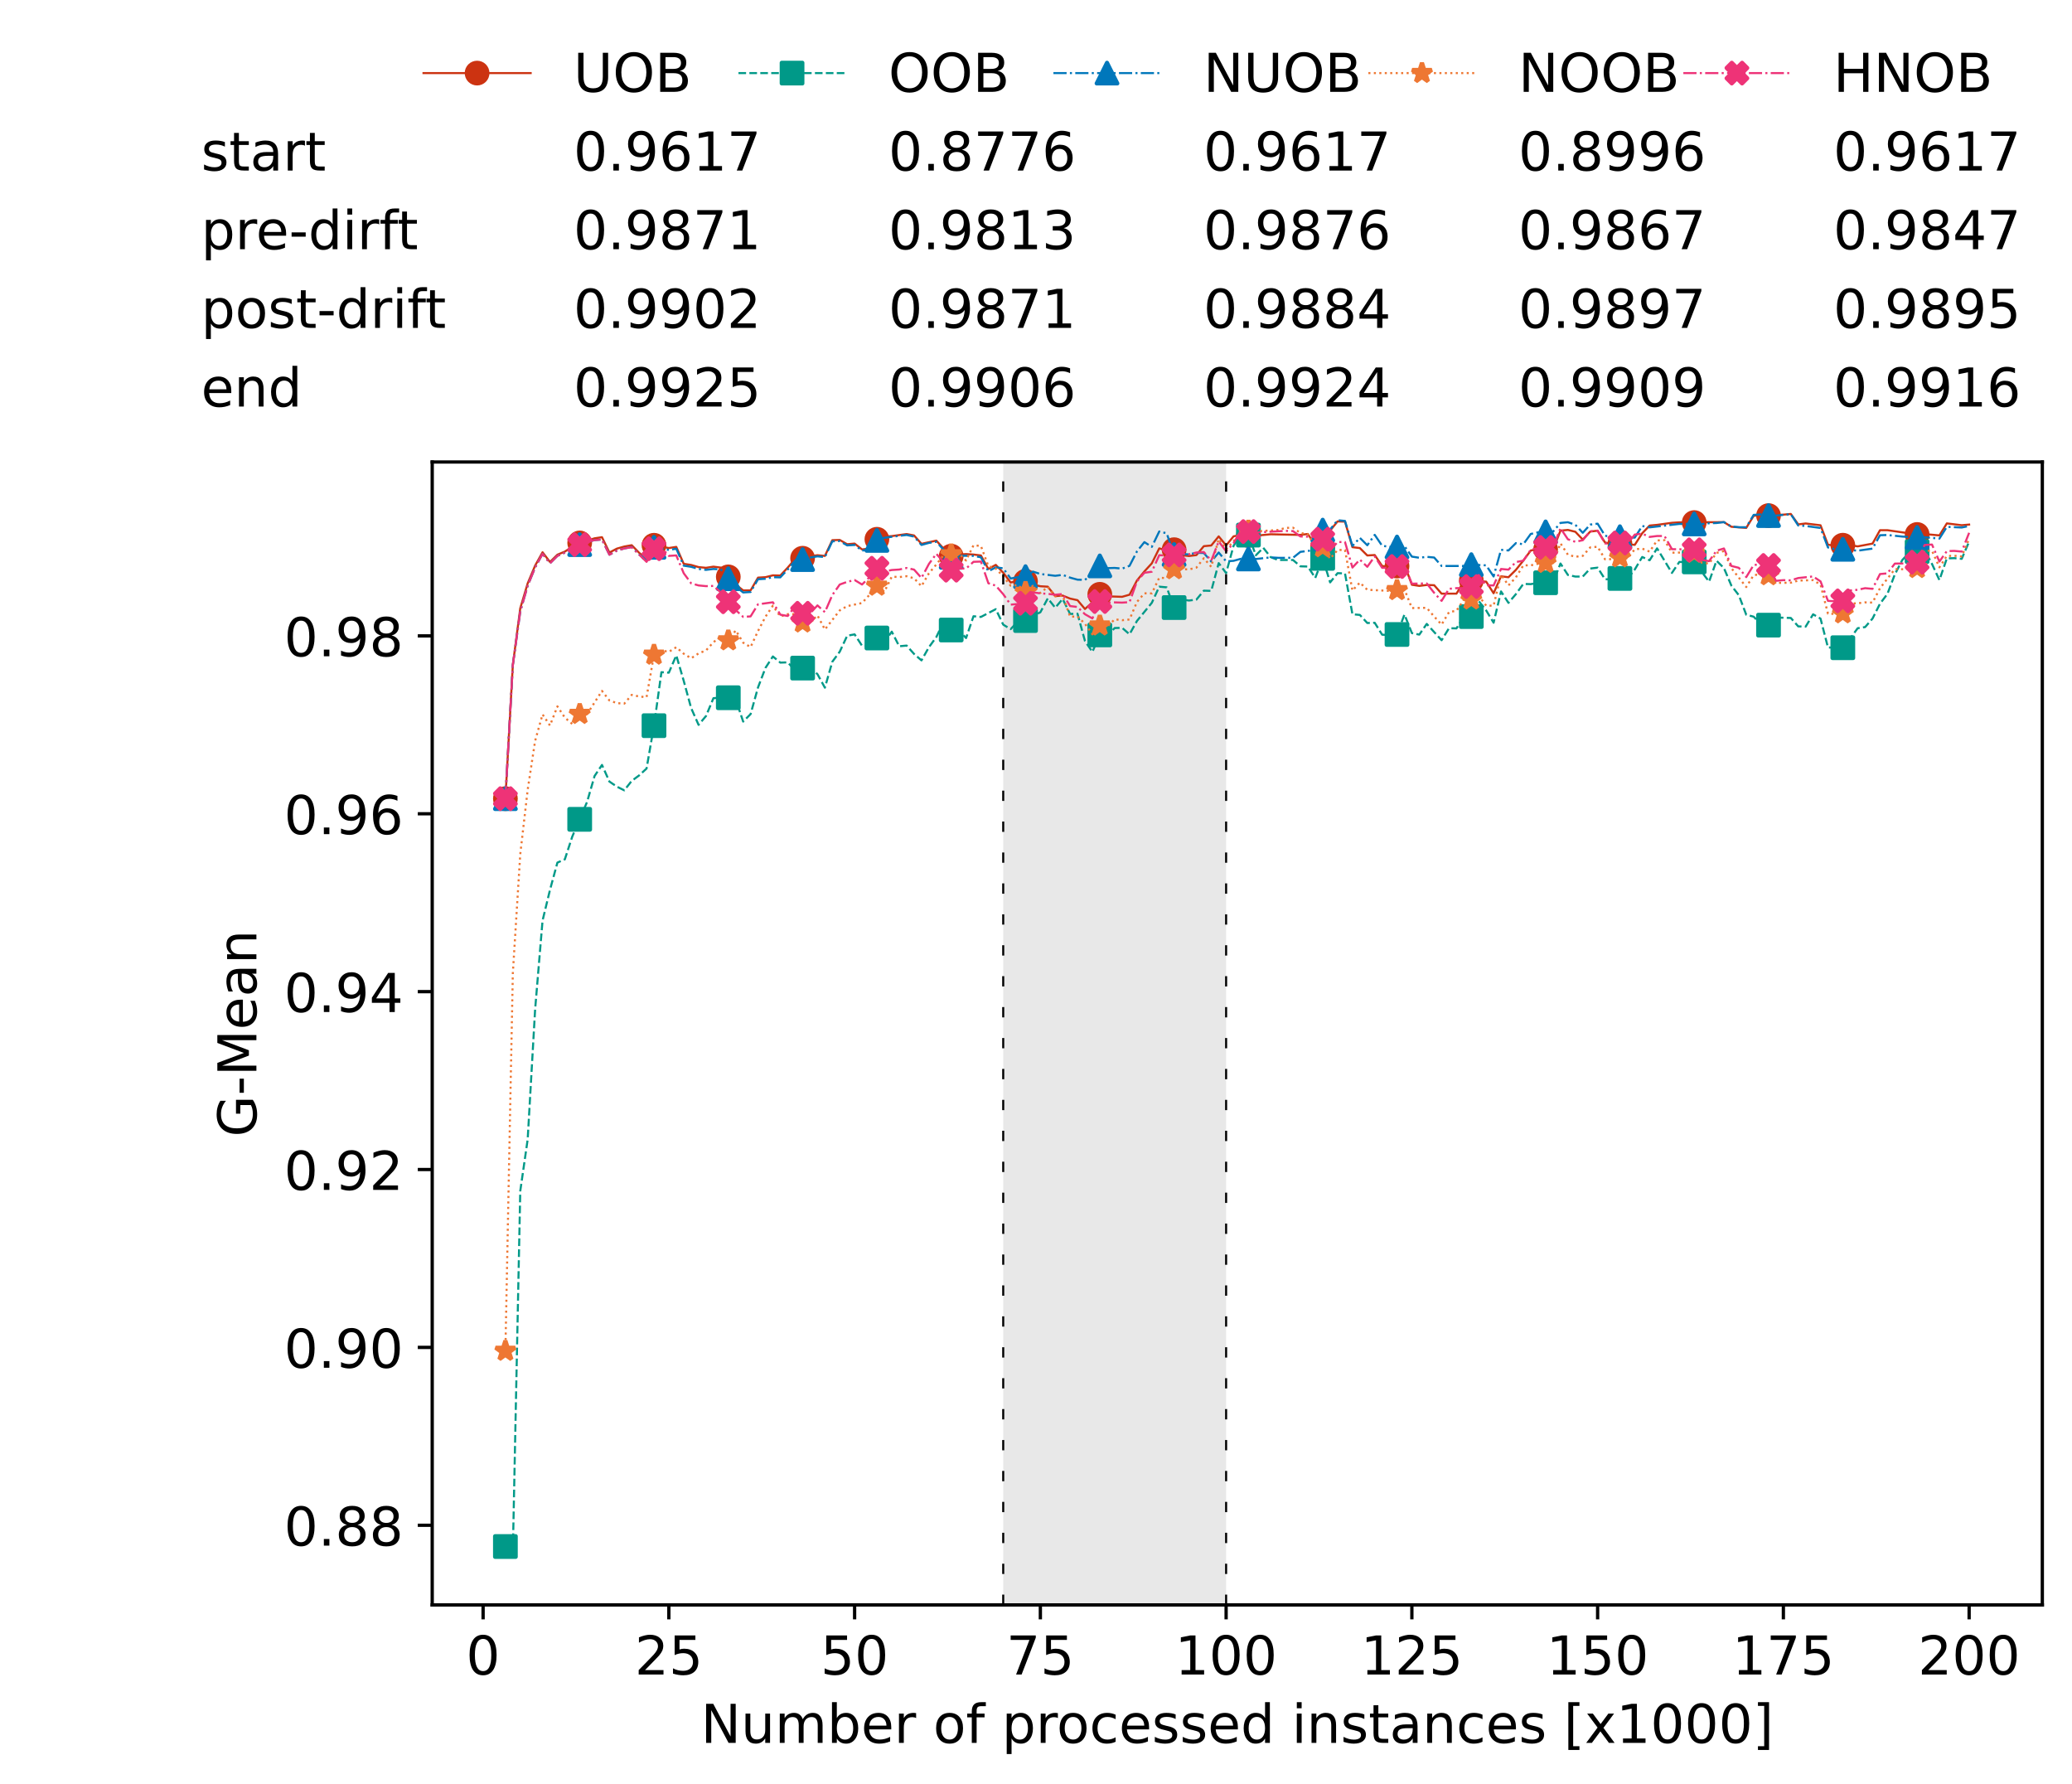 <?xml version="1.0" encoding="utf-8" standalone="no"?>
<!DOCTYPE svg PUBLIC "-//W3C//DTD SVG 1.1//EN"
  "http://www.w3.org/Graphics/SVG/1.1/DTD/svg11.dtd">
<!-- Created with matplotlib (https://matplotlib.org/) -->
<svg height="432.615pt" version="1.1" viewBox="0 0 502.65 432.615" width="502.65pt" xmlns="http://www.w3.org/2000/svg" xmlns:xlink="http://www.w3.org/1999/xlink">
 <defs>
  <style type="text/css">*{stroke-linecap:butt;stroke-linejoin:round;}</style>
 </defs>
 <g id="figure_1">
  <g id="patch_1">
   <path d="M 0 432.615 
L 502.65 432.615 
L 502.65 0 
L 0 0 
z
" style="fill:#ffffff;"/>
  </g>
  <g id="axes_1">
   <g id="patch_2">
    <path d="M 104.85 389.252 
L 495.45 389.252 
L 495.45 112.052 
L 104.85 112.052 
z
" style="fill:#ffffff;"/>
   </g>
   <g id="patch_3">
    <path clip-path="url(#pd15f1c3f7d)" d="M 297.446 389.252 
L 297.446 112.052 
L 243.372 112.052 
L 243.372 389.252 
z
" style="fill:#d3d3d3;opacity:0.5;"/>
   </g>
   <g id="matplotlib.axis_1">
    <g id="xtick_1">
     <g id="line2d_1">
      <defs>
       <path d="M 0 0 
L 0 3.5 
" id="m37c170309c" style="stroke:#000000;stroke-width:0.8;"/>
      </defs>
      <g>
       <use style="stroke:#000000;stroke-width:0.8;" x="117.197" xlink:href="#m37c170309c" y="389.252"/>
      </g>
     </g>
     <g id="text_1">
      <!-- 0 -->
      <g transform="translate(113.061 406.13)scale(0.13 -0.13)">
       <defs>
        <path d="M 31.781 66.406 
Q 24.172 66.406 20.328 58.906 
Q 16.5 51.422 16.5 36.375 
Q 16.5 21.391 20.328 13.891 
Q 24.172 6.391 31.781 6.391 
Q 39.453 6.391 43.281 13.891 
Q 47.125 21.391 47.125 36.375 
Q 47.125 51.422 43.281 58.906 
Q 39.453 66.406 31.781 66.406 
z
M 31.781 74.219 
Q 44.047 74.219 50.516 64.516 
Q 56.984 54.828 56.984 36.375 
Q 56.984 17.969 50.516 8.266 
Q 44.047 -1.422 31.781 -1.422 
Q 19.531 -1.422 13.062 8.266 
Q 6.594 17.969 6.594 36.375 
Q 6.594 54.828 13.062 64.516 
Q 19.531 74.219 31.781 74.219 
z
" id="DejaVuSans-48"/>
       </defs>
       <use xlink:href="#DejaVuSans-48"/>
      </g>
     </g>
    </g>
    <g id="xtick_2">
     <g id="line2d_2">
      <g>
       <use style="stroke:#000000;stroke-width:0.8;" x="162.259" xlink:href="#m37c170309c" y="389.252"/>
      </g>
     </g>
     <g id="text_2">
      <!-- 25 -->
      <g transform="translate(153.988 406.13)scale(0.13 -0.13)">
       <defs>
        <path d="M 19.188 8.297 
L 53.609 8.297 
L 53.609 0 
L 7.328 0 
L 7.328 8.297 
Q 12.938 14.109 22.625 23.891 
Q 32.328 33.688 34.812 36.531 
Q 39.547 41.844 41.422 45.531 
Q 43.312 49.219 43.312 52.781 
Q 43.312 58.594 39.234 62.25 
Q 35.156 65.922 28.609 65.922 
Q 23.969 65.922 18.812 64.312 
Q 13.672 62.703 7.812 59.422 
L 7.812 69.391 
Q 13.766 71.781 18.938 73 
Q 24.125 74.219 28.422 74.219 
Q 39.75 74.219 46.484 68.547 
Q 53.219 62.891 53.219 53.422 
Q 53.219 48.922 51.531 44.891 
Q 49.859 40.875 45.406 35.406 
Q 44.188 33.984 37.641 27.219 
Q 31.109 20.453 19.188 8.297 
z
" id="DejaVuSans-50"/>
        <path d="M 10.797 72.906 
L 49.516 72.906 
L 49.516 64.594 
L 19.828 64.594 
L 19.828 46.734 
Q 21.969 47.469 24.109 47.828 
Q 26.266 48.188 28.422 48.188 
Q 40.625 48.188 47.75 41.5 
Q 54.891 34.812 54.891 23.391 
Q 54.891 11.625 47.562 5.094 
Q 40.234 -1.422 26.906 -1.422 
Q 22.312 -1.422 17.547 -0.641 
Q 12.797 0.141 7.719 1.703 
L 7.719 11.625 
Q 12.109 9.234 16.797 8.062 
Q 21.484 6.891 26.703 6.891 
Q 35.156 6.891 40.078 11.328 
Q 45.016 15.766 45.016 23.391 
Q 45.016 31 40.078 35.438 
Q 35.156 39.891 26.703 39.891 
Q 22.75 39.891 18.812 39.016 
Q 14.891 38.141 10.797 36.281 
z
" id="DejaVuSans-53"/>
       </defs>
       <use xlink:href="#DejaVuSans-50"/>
       <use x="63.623" xlink:href="#DejaVuSans-53"/>
      </g>
     </g>
    </g>
    <g id="xtick_3">
     <g id="line2d_3">
      <g>
       <use style="stroke:#000000;stroke-width:0.8;" x="207.322" xlink:href="#m37c170309c" y="389.252"/>
      </g>
     </g>
     <g id="text_3">
      <!-- 50 -->
      <g transform="translate(199.05 406.13)scale(0.13 -0.13)">
       <use xlink:href="#DejaVuSans-53"/>
       <use x="63.623" xlink:href="#DejaVuSans-48"/>
      </g>
     </g>
    </g>
    <g id="xtick_4">
     <g id="line2d_4">
      <g>
       <use style="stroke:#000000;stroke-width:0.8;" x="252.384" xlink:href="#m37c170309c" y="389.252"/>
      </g>
     </g>
     <g id="text_4">
      <!-- 75 -->
      <g transform="translate(244.113 406.13)scale(0.13 -0.13)">
       <defs>
        <path d="M 8.203 72.906 
L 55.078 72.906 
L 55.078 68.703 
L 28.609 0 
L 18.312 0 
L 43.219 64.594 
L 8.203 64.594 
z
" id="DejaVuSans-55"/>
       </defs>
       <use xlink:href="#DejaVuSans-55"/>
       <use x="63.623" xlink:href="#DejaVuSans-53"/>
      </g>
     </g>
    </g>
    <g id="xtick_5">
     <g id="line2d_5">
      <g>
       <use style="stroke:#000000;stroke-width:0.8;" x="297.446" xlink:href="#m37c170309c" y="389.252"/>
      </g>
     </g>
     <g id="text_5">
      <!-- 100 -->
      <g transform="translate(285.039 406.13)scale(0.13 -0.13)">
       <defs>
        <path d="M 12.406 8.297 
L 28.516 8.297 
L 28.516 63.922 
L 10.984 60.406 
L 10.984 69.391 
L 28.422 72.906 
L 38.281 72.906 
L 38.281 8.297 
L 54.391 8.297 
L 54.391 0 
L 12.406 0 
z
" id="DejaVuSans-49"/>
       </defs>
       <use xlink:href="#DejaVuSans-49"/>
       <use x="63.623" xlink:href="#DejaVuSans-48"/>
       <use x="127.246" xlink:href="#DejaVuSans-48"/>
      </g>
     </g>
    </g>
    <g id="xtick_6">
     <g id="line2d_6">
      <g>
       <use style="stroke:#000000;stroke-width:0.8;" x="342.509" xlink:href="#m37c170309c" y="389.252"/>
      </g>
     </g>
     <g id="text_6">
      <!-- 125 -->
      <g transform="translate(330.102 406.13)scale(0.13 -0.13)">
       <use xlink:href="#DejaVuSans-49"/>
       <use x="63.623" xlink:href="#DejaVuSans-50"/>
       <use x="127.246" xlink:href="#DejaVuSans-53"/>
      </g>
     </g>
    </g>
    <g id="xtick_7">
     <g id="line2d_7">
      <g>
       <use style="stroke:#000000;stroke-width:0.8;" x="387.571" xlink:href="#m37c170309c" y="389.252"/>
      </g>
     </g>
     <g id="text_7">
      <!-- 150 -->
      <g transform="translate(375.164 406.13)scale(0.13 -0.13)">
       <use xlink:href="#DejaVuSans-49"/>
       <use x="63.623" xlink:href="#DejaVuSans-53"/>
       <use x="127.246" xlink:href="#DejaVuSans-48"/>
      </g>
     </g>
    </g>
    <g id="xtick_8">
     <g id="line2d_8">
      <g>
       <use style="stroke:#000000;stroke-width:0.8;" x="432.633" xlink:href="#m37c170309c" y="389.252"/>
      </g>
     </g>
     <g id="text_8">
      <!-- 175 -->
      <g transform="translate(420.226 406.13)scale(0.13 -0.13)">
       <use xlink:href="#DejaVuSans-49"/>
       <use x="63.623" xlink:href="#DejaVuSans-55"/>
       <use x="127.246" xlink:href="#DejaVuSans-53"/>
      </g>
     </g>
    </g>
    <g id="xtick_9">
     <g id="line2d_9">
      <g>
       <use style="stroke:#000000;stroke-width:0.8;" x="477.695" xlink:href="#m37c170309c" y="389.252"/>
      </g>
     </g>
     <g id="text_9">
      <!-- 200 -->
      <g transform="translate(465.289 406.13)scale(0.13 -0.13)">
       <use xlink:href="#DejaVuSans-50"/>
       <use x="63.623" xlink:href="#DejaVuSans-48"/>
       <use x="127.246" xlink:href="#DejaVuSans-48"/>
      </g>
     </g>
    </g>
    <g id="text_10">
     <!-- Number of processed instances [x1000] -->
     <g transform="translate(170.025 422.711)scale(0.13 -0.13)">
      <defs>
       <path d="M 9.812 72.906 
L 23.094 72.906 
L 55.422 11.922 
L 55.422 72.906 
L 64.984 72.906 
L 64.984 0 
L 51.703 0 
L 19.391 60.984 
L 19.391 0 
L 9.812 0 
z
" id="DejaVuSans-78"/>
       <path d="M 8.5 21.578 
L 8.5 54.688 
L 17.484 54.688 
L 17.484 21.922 
Q 17.484 14.156 20.5 10.266 
Q 23.531 6.391 29.594 6.391 
Q 36.859 6.391 41.078 11.031 
Q 45.312 15.672 45.312 23.688 
L 45.312 54.688 
L 54.297 54.688 
L 54.297 0 
L 45.312 0 
L 45.312 8.406 
Q 42.047 3.422 37.719 1 
Q 33.406 -1.422 27.688 -1.422 
Q 18.266 -1.422 13.375 4.438 
Q 8.5 10.297 8.5 21.578 
z
M 31.109 56 
z
" id="DejaVuSans-117"/>
       <path d="M 52 44.188 
Q 55.375 50.25 60.062 53.125 
Q 64.75 56 71.094 56 
Q 79.641 56 84.281 50.016 
Q 88.922 44.047 88.922 33.016 
L 88.922 0 
L 79.891 0 
L 79.891 32.719 
Q 79.891 40.578 77.094 44.375 
Q 74.312 48.188 68.609 48.188 
Q 61.625 48.188 57.562 43.547 
Q 53.516 38.922 53.516 30.906 
L 53.516 0 
L 44.484 0 
L 44.484 32.719 
Q 44.484 40.625 41.703 44.406 
Q 38.922 48.188 33.109 48.188 
Q 26.219 48.188 22.156 43.531 
Q 18.109 38.875 18.109 30.906 
L 18.109 0 
L 9.078 0 
L 9.078 54.688 
L 18.109 54.688 
L 18.109 46.188 
Q 21.188 51.219 25.484 53.609 
Q 29.781 56 35.688 56 
Q 41.656 56 45.828 52.969 
Q 50 49.953 52 44.188 
z
" id="DejaVuSans-109"/>
       <path d="M 48.688 27.297 
Q 48.688 37.203 44.609 42.844 
Q 40.531 48.484 33.406 48.484 
Q 26.266 48.484 22.188 42.844 
Q 18.109 37.203 18.109 27.297 
Q 18.109 17.391 22.188 11.75 
Q 26.266 6.109 33.406 6.109 
Q 40.531 6.109 44.609 11.75 
Q 48.688 17.391 48.688 27.297 
z
M 18.109 46.391 
Q 20.953 51.266 25.266 53.625 
Q 29.594 56 35.594 56 
Q 45.562 56 51.781 48.094 
Q 58.016 40.188 58.016 27.297 
Q 58.016 14.406 51.781 6.484 
Q 45.562 -1.422 35.594 -1.422 
Q 29.594 -1.422 25.266 0.953 
Q 20.953 3.328 18.109 8.203 
L 18.109 0 
L 9.078 0 
L 9.078 75.984 
L 18.109 75.984 
z
" id="DejaVuSans-98"/>
       <path d="M 56.203 29.594 
L 56.203 25.203 
L 14.891 25.203 
Q 15.484 15.922 20.484 11.062 
Q 25.484 6.203 34.422 6.203 
Q 39.594 6.203 44.453 7.469 
Q 49.312 8.734 54.109 11.281 
L 54.109 2.781 
Q 49.266 0.734 44.188 -0.344 
Q 39.109 -1.422 33.891 -1.422 
Q 20.797 -1.422 13.156 6.188 
Q 5.516 13.812 5.516 26.812 
Q 5.516 40.234 12.766 48.109 
Q 20.016 56 32.328 56 
Q 43.359 56 49.781 48.891 
Q 56.203 41.797 56.203 29.594 
z
M 47.219 32.234 
Q 47.125 39.594 43.094 43.984 
Q 39.062 48.391 32.422 48.391 
Q 24.906 48.391 20.391 44.141 
Q 15.875 39.891 15.188 32.172 
z
" id="DejaVuSans-101"/>
       <path d="M 41.109 46.297 
Q 39.594 47.172 37.812 47.578 
Q 36.031 48 33.891 48 
Q 26.266 48 22.188 43.047 
Q 18.109 38.094 18.109 28.812 
L 18.109 0 
L 9.078 0 
L 9.078 54.688 
L 18.109 54.688 
L 18.109 46.188 
Q 20.953 51.172 25.484 53.578 
Q 30.031 56 36.531 56 
Q 37.453 56 38.578 55.875 
Q 39.703 55.766 41.062 55.516 
z
" id="DejaVuSans-114"/>
       <path id="DejaVuSans-32"/>
       <path d="M 30.609 48.391 
Q 23.391 48.391 19.188 42.75 
Q 14.984 37.109 14.984 27.297 
Q 14.984 17.484 19.156 11.844 
Q 23.344 6.203 30.609 6.203 
Q 37.797 6.203 41.984 11.859 
Q 46.188 17.531 46.188 27.297 
Q 46.188 37.016 41.984 42.703 
Q 37.797 48.391 30.609 48.391 
z
M 30.609 56 
Q 42.328 56 49.016 48.375 
Q 55.719 40.766 55.719 27.297 
Q 55.719 13.875 49.016 6.219 
Q 42.328 -1.422 30.609 -1.422 
Q 18.844 -1.422 12.172 6.219 
Q 5.516 13.875 5.516 27.297 
Q 5.516 40.766 12.172 48.375 
Q 18.844 56 30.609 56 
z
" id="DejaVuSans-111"/>
       <path d="M 37.109 75.984 
L 37.109 68.5 
L 28.516 68.5 
Q 23.688 68.5 21.797 66.547 
Q 19.922 64.594 19.922 59.516 
L 19.922 54.688 
L 34.719 54.688 
L 34.719 47.703 
L 19.922 47.703 
L 19.922 0 
L 10.891 0 
L 10.891 47.703 
L 2.297 47.703 
L 2.297 54.688 
L 10.891 54.688 
L 10.891 58.5 
Q 10.891 67.625 15.141 71.797 
Q 19.391 75.984 28.609 75.984 
z
" id="DejaVuSans-102"/>
       <path d="M 18.109 8.203 
L 18.109 -20.797 
L 9.078 -20.797 
L 9.078 54.688 
L 18.109 54.688 
L 18.109 46.391 
Q 20.953 51.266 25.266 53.625 
Q 29.594 56 35.594 56 
Q 45.562 56 51.781 48.094 
Q 58.016 40.188 58.016 27.297 
Q 58.016 14.406 51.781 6.484 
Q 45.562 -1.422 35.594 -1.422 
Q 29.594 -1.422 25.266 0.953 
Q 20.953 3.328 18.109 8.203 
z
M 48.688 27.297 
Q 48.688 37.203 44.609 42.844 
Q 40.531 48.484 33.406 48.484 
Q 26.266 48.484 22.188 42.844 
Q 18.109 37.203 18.109 27.297 
Q 18.109 17.391 22.188 11.75 
Q 26.266 6.109 33.406 6.109 
Q 40.531 6.109 44.609 11.75 
Q 48.688 17.391 48.688 27.297 
z
" id="DejaVuSans-112"/>
       <path d="M 48.781 52.594 
L 48.781 44.188 
Q 44.969 46.297 41.141 47.344 
Q 37.312 48.391 33.406 48.391 
Q 24.656 48.391 19.812 42.844 
Q 14.984 37.312 14.984 27.297 
Q 14.984 17.281 19.812 11.734 
Q 24.656 6.203 33.406 6.203 
Q 37.312 6.203 41.141 7.25 
Q 44.969 8.297 48.781 10.406 
L 48.781 2.094 
Q 45.016 0.344 40.984 -0.531 
Q 36.969 -1.422 32.422 -1.422 
Q 20.062 -1.422 12.781 6.344 
Q 5.516 14.109 5.516 27.297 
Q 5.516 40.672 12.859 48.328 
Q 20.219 56 33.016 56 
Q 37.156 56 41.109 55.141 
Q 45.062 54.297 48.781 52.594 
z
" id="DejaVuSans-99"/>
       <path d="M 44.281 53.078 
L 44.281 44.578 
Q 40.484 46.531 36.375 47.5 
Q 32.281 48.484 27.875 48.484 
Q 21.188 48.484 17.844 46.438 
Q 14.5 44.391 14.5 40.281 
Q 14.5 37.156 16.891 35.375 
Q 19.281 33.594 26.516 31.984 
L 29.594 31.297 
Q 39.156 29.25 43.188 25.516 
Q 47.219 21.781 47.219 15.094 
Q 47.219 7.469 41.188 3.016 
Q 35.156 -1.422 24.609 -1.422 
Q 20.219 -1.422 15.453 -0.562 
Q 10.688 0.297 5.422 2 
L 5.422 11.281 
Q 10.406 8.688 15.234 7.391 
Q 20.062 6.109 24.812 6.109 
Q 31.156 6.109 34.562 8.281 
Q 37.984 10.453 37.984 14.406 
Q 37.984 18.062 35.516 20.016 
Q 33.062 21.969 24.703 23.781 
L 21.578 24.516 
Q 13.234 26.266 9.516 29.906 
Q 5.812 33.547 5.812 39.891 
Q 5.812 47.609 11.281 51.797 
Q 16.75 56 26.812 56 
Q 31.781 56 36.172 55.266 
Q 40.578 54.547 44.281 53.078 
z
" id="DejaVuSans-115"/>
       <path d="M 45.406 46.391 
L 45.406 75.984 
L 54.391 75.984 
L 54.391 0 
L 45.406 0 
L 45.406 8.203 
Q 42.578 3.328 38.25 0.953 
Q 33.938 -1.422 27.875 -1.422 
Q 17.969 -1.422 11.734 6.484 
Q 5.516 14.406 5.516 27.297 
Q 5.516 40.188 11.734 48.094 
Q 17.969 56 27.875 56 
Q 33.938 56 38.25 53.625 
Q 42.578 51.266 45.406 46.391 
z
M 14.797 27.297 
Q 14.797 17.391 18.875 11.75 
Q 22.953 6.109 30.078 6.109 
Q 37.203 6.109 41.297 11.75 
Q 45.406 17.391 45.406 27.297 
Q 45.406 37.203 41.297 42.844 
Q 37.203 48.484 30.078 48.484 
Q 22.953 48.484 18.875 42.844 
Q 14.797 37.203 14.797 27.297 
z
" id="DejaVuSans-100"/>
       <path d="M 9.422 54.688 
L 18.406 54.688 
L 18.406 0 
L 9.422 0 
z
M 9.422 75.984 
L 18.406 75.984 
L 18.406 64.594 
L 9.422 64.594 
z
" id="DejaVuSans-105"/>
       <path d="M 54.891 33.016 
L 54.891 0 
L 45.906 0 
L 45.906 32.719 
Q 45.906 40.484 42.875 44.328 
Q 39.844 48.188 33.797 48.188 
Q 26.516 48.188 22.312 43.547 
Q 18.109 38.922 18.109 30.906 
L 18.109 0 
L 9.078 0 
L 9.078 54.688 
L 18.109 54.688 
L 18.109 46.188 
Q 21.344 51.125 25.703 53.562 
Q 30.078 56 35.797 56 
Q 45.219 56 50.047 50.172 
Q 54.891 44.344 54.891 33.016 
z
" id="DejaVuSans-110"/>
       <path d="M 18.312 70.219 
L 18.312 54.688 
L 36.812 54.688 
L 36.812 47.703 
L 18.312 47.703 
L 18.312 18.016 
Q 18.312 11.328 20.141 9.422 
Q 21.969 7.516 27.594 7.516 
L 36.812 7.516 
L 36.812 0 
L 27.594 0 
Q 17.188 0 13.234 3.875 
Q 9.281 7.766 9.281 18.016 
L 9.281 47.703 
L 2.688 47.703 
L 2.688 54.688 
L 9.281 54.688 
L 9.281 70.219 
z
" id="DejaVuSans-116"/>
       <path d="M 34.281 27.484 
Q 23.391 27.484 19.188 25 
Q 14.984 22.516 14.984 16.5 
Q 14.984 11.719 18.141 8.906 
Q 21.297 6.109 26.703 6.109 
Q 34.188 6.109 38.703 11.406 
Q 43.219 16.703 43.219 25.484 
L 43.219 27.484 
z
M 52.203 31.203 
L 52.203 0 
L 43.219 0 
L 43.219 8.297 
Q 40.141 3.328 35.547 0.953 
Q 30.953 -1.422 24.312 -1.422 
Q 15.922 -1.422 10.953 3.297 
Q 6 8.016 6 15.922 
Q 6 25.141 12.172 29.828 
Q 18.359 34.516 30.609 34.516 
L 43.219 34.516 
L 43.219 35.406 
Q 43.219 41.609 39.141 45 
Q 35.062 48.391 27.688 48.391 
Q 23 48.391 18.547 47.266 
Q 14.109 46.141 10.016 43.891 
L 10.016 52.203 
Q 14.938 54.109 19.578 55.047 
Q 24.219 56 28.609 56 
Q 40.484 56 46.344 49.844 
Q 52.203 43.703 52.203 31.203 
z
" id="DejaVuSans-97"/>
       <path d="M 8.594 75.984 
L 29.297 75.984 
L 29.297 69 
L 17.578 69 
L 17.578 -6.203 
L 29.297 -6.203 
L 29.297 -13.188 
L 8.594 -13.188 
z
" id="DejaVuSans-91"/>
       <path d="M 54.891 54.688 
L 35.109 28.078 
L 55.906 0 
L 45.312 0 
L 29.391 21.484 
L 13.484 0 
L 2.875 0 
L 24.125 28.609 
L 4.688 54.688 
L 15.281 54.688 
L 29.781 35.203 
L 44.281 54.688 
z
" id="DejaVuSans-120"/>
       <path d="M 30.422 75.984 
L 30.422 -13.188 
L 9.719 -13.188 
L 9.719 -6.203 
L 21.391 -6.203 
L 21.391 69 
L 9.719 69 
L 9.719 75.984 
z
" id="DejaVuSans-93"/>
      </defs>
      <use xlink:href="#DejaVuSans-78"/>
      <use x="74.805" xlink:href="#DejaVuSans-117"/>
      <use x="138.184" xlink:href="#DejaVuSans-109"/>
      <use x="235.596" xlink:href="#DejaVuSans-98"/>
      <use x="299.072" xlink:href="#DejaVuSans-101"/>
      <use x="360.596" xlink:href="#DejaVuSans-114"/>
      <use x="401.709" xlink:href="#DejaVuSans-32"/>
      <use x="433.496" xlink:href="#DejaVuSans-111"/>
      <use x="494.678" xlink:href="#DejaVuSans-102"/>
      <use x="529.883" xlink:href="#DejaVuSans-32"/>
      <use x="561.67" xlink:href="#DejaVuSans-112"/>
      <use x="625.146" xlink:href="#DejaVuSans-114"/>
      <use x="664.01" xlink:href="#DejaVuSans-111"/>
      <use x="725.191" xlink:href="#DejaVuSans-99"/>
      <use x="780.172" xlink:href="#DejaVuSans-101"/>
      <use x="841.695" xlink:href="#DejaVuSans-115"/>
      <use x="893.795" xlink:href="#DejaVuSans-115"/>
      <use x="945.895" xlink:href="#DejaVuSans-101"/>
      <use x="1007.418" xlink:href="#DejaVuSans-100"/>
      <use x="1070.895" xlink:href="#DejaVuSans-32"/>
      <use x="1102.682" xlink:href="#DejaVuSans-105"/>
      <use x="1130.465" xlink:href="#DejaVuSans-110"/>
      <use x="1193.844" xlink:href="#DejaVuSans-115"/>
      <use x="1245.943" xlink:href="#DejaVuSans-116"/>
      <use x="1285.152" xlink:href="#DejaVuSans-97"/>
      <use x="1346.432" xlink:href="#DejaVuSans-110"/>
      <use x="1409.811" xlink:href="#DejaVuSans-99"/>
      <use x="1464.791" xlink:href="#DejaVuSans-101"/>
      <use x="1526.314" xlink:href="#DejaVuSans-115"/>
      <use x="1578.414" xlink:href="#DejaVuSans-32"/>
      <use x="1610.201" xlink:href="#DejaVuSans-91"/>
      <use x="1649.215" xlink:href="#DejaVuSans-120"/>
      <use x="1708.395" xlink:href="#DejaVuSans-49"/>
      <use x="1772.018" xlink:href="#DejaVuSans-48"/>
      <use x="1835.641" xlink:href="#DejaVuSans-48"/>
      <use x="1899.264" xlink:href="#DejaVuSans-48"/>
      <use x="1962.887" xlink:href="#DejaVuSans-93"/>
     </g>
    </g>
   </g>
   <g id="matplotlib.axis_2">
    <g id="ytick_1">
     <g id="line2d_10">
      <defs>
       <path d="M 0 0 
L -3.5 0 
" id="m866e6533a1" style="stroke:#000000;stroke-width:0.8;"/>
      </defs>
      <g>
       <use style="stroke:#000000;stroke-width:0.8;" x="104.85" xlink:href="#m866e6533a1" y="369.929"/>
      </g>
     </g>
     <g id="text_11">
      <!-- 0.88 -->
      <g transform="translate(68.905 374.868)scale(0.13 -0.13)">
       <defs>
        <path d="M 10.688 12.406 
L 21 12.406 
L 21 0 
L 10.688 0 
z
" id="DejaVuSans-46"/>
        <path d="M 31.781 34.625 
Q 24.75 34.625 20.719 30.859 
Q 16.703 27.094 16.703 20.516 
Q 16.703 13.922 20.719 10.156 
Q 24.75 6.391 31.781 6.391 
Q 38.812 6.391 42.859 10.172 
Q 46.922 13.969 46.922 20.516 
Q 46.922 27.094 42.891 30.859 
Q 38.875 34.625 31.781 34.625 
z
M 21.922 38.812 
Q 15.578 40.375 12.031 44.719 
Q 8.5 49.078 8.5 55.328 
Q 8.5 64.062 14.719 69.141 
Q 20.953 74.219 31.781 74.219 
Q 42.672 74.219 48.875 69.141 
Q 55.078 64.062 55.078 55.328 
Q 55.078 49.078 51.531 44.719 
Q 48 40.375 41.703 38.812 
Q 48.828 37.156 52.797 32.312 
Q 56.781 27.484 56.781 20.516 
Q 56.781 9.906 50.312 4.234 
Q 43.844 -1.422 31.781 -1.422 
Q 19.734 -1.422 13.25 4.234 
Q 6.781 9.906 6.781 20.516 
Q 6.781 27.484 10.781 32.312 
Q 14.797 37.156 21.922 38.812 
z
M 18.312 54.391 
Q 18.312 48.734 21.844 45.562 
Q 25.391 42.391 31.781 42.391 
Q 38.141 42.391 41.719 45.562 
Q 45.312 48.734 45.312 54.391 
Q 45.312 60.062 41.719 63.234 
Q 38.141 66.406 31.781 66.406 
Q 25.391 66.406 21.844 63.234 
Q 18.312 60.062 18.312 54.391 
z
" id="DejaVuSans-56"/>
       </defs>
       <use xlink:href="#DejaVuSans-48"/>
       <use x="63.623" xlink:href="#DejaVuSans-46"/>
       <use x="95.41" xlink:href="#DejaVuSans-56"/>
       <use x="159.033" xlink:href="#DejaVuSans-56"/>
      </g>
     </g>
    </g>
    <g id="ytick_2">
     <g id="line2d_11">
      <g>
       <use style="stroke:#000000;stroke-width:0.8;" x="104.85" xlink:href="#m866e6533a1" y="326.789"/>
      </g>
     </g>
     <g id="text_12">
      <!-- 0.90 -->
      <g transform="translate(68.905 331.728)scale(0.13 -0.13)">
       <defs>
        <path d="M 10.984 1.516 
L 10.984 10.5 
Q 14.703 8.734 18.5 7.812 
Q 22.312 6.891 25.984 6.891 
Q 35.75 6.891 40.891 13.453 
Q 46.047 20.016 46.781 33.406 
Q 43.953 29.203 39.594 26.953 
Q 35.25 24.703 29.984 24.703 
Q 19.047 24.703 12.672 31.312 
Q 6.297 37.938 6.297 49.422 
Q 6.297 60.641 12.938 67.422 
Q 19.578 74.219 30.609 74.219 
Q 43.266 74.219 49.922 64.516 
Q 56.594 54.828 56.594 36.375 
Q 56.594 19.141 48.406 8.859 
Q 40.234 -1.422 26.422 -1.422 
Q 22.703 -1.422 18.891 -0.688 
Q 15.094 0.047 10.984 1.516 
z
M 30.609 32.422 
Q 37.25 32.422 41.125 36.953 
Q 45.016 41.5 45.016 49.422 
Q 45.016 57.281 41.125 61.844 
Q 37.25 66.406 30.609 66.406 
Q 23.969 66.406 20.094 61.844 
Q 16.219 57.281 16.219 49.422 
Q 16.219 41.5 20.094 36.953 
Q 23.969 32.422 30.609 32.422 
z
" id="DejaVuSans-57"/>
       </defs>
       <use xlink:href="#DejaVuSans-48"/>
       <use x="63.623" xlink:href="#DejaVuSans-46"/>
       <use x="95.41" xlink:href="#DejaVuSans-57"/>
       <use x="159.033" xlink:href="#DejaVuSans-48"/>
      </g>
     </g>
    </g>
    <g id="ytick_3">
     <g id="line2d_12">
      <g>
       <use style="stroke:#000000;stroke-width:0.8;" x="104.85" xlink:href="#m866e6533a1" y="283.649"/>
      </g>
     </g>
     <g id="text_13">
      <!-- 0.92 -->
      <g transform="translate(68.905 288.588)scale(0.13 -0.13)">
       <use xlink:href="#DejaVuSans-48"/>
       <use x="63.623" xlink:href="#DejaVuSans-46"/>
       <use x="95.41" xlink:href="#DejaVuSans-57"/>
       <use x="159.033" xlink:href="#DejaVuSans-50"/>
      </g>
     </g>
    </g>
    <g id="ytick_4">
     <g id="line2d_13">
      <g>
       <use style="stroke:#000000;stroke-width:0.8;" x="104.85" xlink:href="#m866e6533a1" y="240.509"/>
      </g>
     </g>
     <g id="text_14">
      <!-- 0.94 -->
      <g transform="translate(68.905 245.448)scale(0.13 -0.13)">
       <defs>
        <path d="M 37.797 64.312 
L 12.891 25.391 
L 37.797 25.391 
z
M 35.203 72.906 
L 47.609 72.906 
L 47.609 25.391 
L 58.016 25.391 
L 58.016 17.188 
L 47.609 17.188 
L 47.609 0 
L 37.797 0 
L 37.797 17.188 
L 4.891 17.188 
L 4.891 26.703 
z
" id="DejaVuSans-52"/>
       </defs>
       <use xlink:href="#DejaVuSans-48"/>
       <use x="63.623" xlink:href="#DejaVuSans-46"/>
       <use x="95.41" xlink:href="#DejaVuSans-57"/>
       <use x="159.033" xlink:href="#DejaVuSans-52"/>
      </g>
     </g>
    </g>
    <g id="ytick_5">
     <g id="line2d_14">
      <g>
       <use style="stroke:#000000;stroke-width:0.8;" x="104.85" xlink:href="#m866e6533a1" y="197.369"/>
      </g>
     </g>
     <g id="text_15">
      <!-- 0.96 -->
      <g transform="translate(68.905 202.308)scale(0.13 -0.13)">
       <defs>
        <path d="M 33.016 40.375 
Q 26.375 40.375 22.484 35.828 
Q 18.609 31.297 18.609 23.391 
Q 18.609 15.531 22.484 10.953 
Q 26.375 6.391 33.016 6.391 
Q 39.656 6.391 43.531 10.953 
Q 47.406 15.531 47.406 23.391 
Q 47.406 31.297 43.531 35.828 
Q 39.656 40.375 33.016 40.375 
z
M 52.594 71.297 
L 52.594 62.312 
Q 48.875 64.062 45.094 64.984 
Q 41.312 65.922 37.594 65.922 
Q 27.828 65.922 22.672 59.328 
Q 17.531 52.734 16.797 39.406 
Q 19.672 43.656 24.016 45.922 
Q 28.375 48.188 33.594 48.188 
Q 44.578 48.188 50.953 41.516 
Q 57.328 34.859 57.328 23.391 
Q 57.328 12.156 50.688 5.359 
Q 44.047 -1.422 33.016 -1.422 
Q 20.359 -1.422 13.672 8.266 
Q 6.984 17.969 6.984 36.375 
Q 6.984 53.656 15.188 63.938 
Q 23.391 74.219 37.203 74.219 
Q 40.922 74.219 44.703 73.484 
Q 48.484 72.75 52.594 71.297 
z
" id="DejaVuSans-54"/>
       </defs>
       <use xlink:href="#DejaVuSans-48"/>
       <use x="63.623" xlink:href="#DejaVuSans-46"/>
       <use x="95.41" xlink:href="#DejaVuSans-57"/>
       <use x="159.033" xlink:href="#DejaVuSans-54"/>
      </g>
     </g>
    </g>
    <g id="ytick_6">
     <g id="line2d_15">
      <g>
       <use style="stroke:#000000;stroke-width:0.8;" x="104.85" xlink:href="#m866e6533a1" y="154.229"/>
      </g>
     </g>
     <g id="text_16">
      <!-- 0.98 -->
      <g transform="translate(68.905 159.168)scale(0.13 -0.13)">
       <use xlink:href="#DejaVuSans-48"/>
       <use x="63.623" xlink:href="#DejaVuSans-46"/>
       <use x="95.41" xlink:href="#DejaVuSans-57"/>
       <use x="159.033" xlink:href="#DejaVuSans-56"/>
      </g>
     </g>
    </g>
    <g id="text_17">
     <!-- G-Mean -->
     <g transform="translate(62.201 275.744)rotate(-90)scale(0.13 -0.13)">
      <defs>
       <path d="M 59.516 10.406 
L 59.516 29.984 
L 43.406 29.984 
L 43.406 38.094 
L 69.281 38.094 
L 69.281 6.781 
Q 63.578 2.734 56.688 0.656 
Q 49.812 -1.422 42 -1.422 
Q 24.906 -1.422 15.25 8.562 
Q 5.609 18.562 5.609 36.375 
Q 5.609 54.25 15.25 64.234 
Q 24.906 74.219 42 74.219 
Q 49.125 74.219 55.547 72.453 
Q 61.969 70.703 67.391 67.281 
L 67.391 56.781 
Q 61.922 61.422 55.766 63.766 
Q 49.609 66.109 42.828 66.109 
Q 29.438 66.109 22.719 58.641 
Q 16.016 51.172 16.016 36.375 
Q 16.016 21.625 22.719 14.156 
Q 29.438 6.688 42.828 6.688 
Q 48.047 6.688 52.141 7.594 
Q 56.25 8.5 59.516 10.406 
z
" id="DejaVuSans-71"/>
       <path d="M 4.891 31.391 
L 31.203 31.391 
L 31.203 23.391 
L 4.891 23.391 
z
" id="DejaVuSans-45"/>
       <path d="M 9.812 72.906 
L 24.516 72.906 
L 43.109 23.297 
L 61.812 72.906 
L 76.516 72.906 
L 76.516 0 
L 66.891 0 
L 66.891 64.016 
L 48.094 14.016 
L 38.188 14.016 
L 19.391 64.016 
L 19.391 0 
L 9.812 0 
z
" id="DejaVuSans-77"/>
      </defs>
      <use xlink:href="#DejaVuSans-71"/>
      <use x="77.49" xlink:href="#DejaVuSans-45"/>
      <use x="113.574" xlink:href="#DejaVuSans-77"/>
      <use x="199.854" xlink:href="#DejaVuSans-101"/>
      <use x="261.377" xlink:href="#DejaVuSans-97"/>
      <use x="322.656" xlink:href="#DejaVuSans-110"/>
     </g>
    </g>
   </g>
   <g id="line2d_16"/>
   <g id="line2d_17"/>
   <g id="line2d_18"/>
   <g id="line2d_19"/>
   <g id="line2d_20"/>
   <g id="line2d_21">
    <path clip-path="url(#pd15f1c3f7d)" d="M 122.605 193.705 
L 124.407 161.292 
L 126.21 147.535 
L 128.012 141.48 
L 129.815 137.184 
L 131.617 133.942 
L 133.419 136.301 
L 135.222 134.533 
L 137.024 133.781 
L 138.827 132.624 
L 140.629 131.677 
L 144.234 130.56 
L 146.037 130.287 
L 147.839 134.012 
L 149.642 133.063 
L 151.444 132.553 
L 153.247 132.23 
L 155.049 134.079 
L 156.852 135.545 
L 158.654 132.245 
L 162.259 132.919 
L 164.062 132.641 
L 165.864 136.746 
L 167.667 137.024 
L 169.469 137.543 
L 171.272 137.711 
L 173.074 137.435 
L 174.877 137.664 
L 176.679 139.91 
L 178.482 141.767 
L 180.284 143.19 
L 182.087 143.191 
L 183.889 140.096 
L 185.692 139.986 
L 187.494 139.544 
L 189.297 139.588 
L 191.099 137.662 
L 192.902 135.554 
L 194.704 135.391 
L 196.507 134.885 
L 198.309 134.662 
L 200.112 134.831 
L 201.914 131.011 
L 203.717 130.956 
L 205.519 131.997 
L 207.322 131.834 
L 209.124 133.259 
L 210.927 133.033 
L 212.729 130.79 
L 214.532 130.155 
L 216.334 130.02 
L 219.939 129.525 
L 221.742 129.862 
L 223.544 131.891 
L 227.149 131.12 
L 228.952 133.102 
L 230.754 134.887 
L 232.557 134.497 
L 234.359 134.384 
L 236.162 134.494 
L 237.964 134.716 
L 239.767 137.995 
L 241.569 136.996 
L 243.372 138.906 
L 245.174 141.274 
L 246.976 140.883 
L 248.779 140.993 
L 250.581 141.768 
L 252.384 142.184 
L 254.186 142.292 
L 255.989 144.567 
L 257.791 144.451 
L 259.594 145.175 
L 261.396 145.565 
L 263.199 147.701 
L 265.001 146.095 
L 266.804 144.139 
L 268.606 144.632 
L 272.211 144.745 
L 274.014 144.237 
L 275.816 140.79 
L 277.619 138.592 
L 279.421 136.628 
L 281.224 132.999 
L 283.026 133.497 
L 284.829 133.319 
L 286.631 134.658 
L 288.434 134.854 
L 290.236 134.633 
L 292.039 132.465 
L 293.841 132.3 
L 295.644 130.09 
L 297.446 132.28 
L 299.249 130.084 
L 301.051 129.698 
L 304.656 129.92 
L 308.261 129.58 
L 315.471 129.732 
L 317.274 129.504 
L 319.076 132.198 
L 320.879 132.364 
L 322.681 128.685 
L 324.484 126.457 
L 326.286 126.512 
L 328.089 132.706 
L 329.891 132.926 
L 331.694 134.719 
L 333.496 134.611 
L 335.299 137.274 
L 337.101 137.444 
L 338.904 137.284 
L 340.706 136.949 
L 342.509 141.822 
L 344.311 142.098 
L 346.114 141.876 
L 347.916 141.932 
L 349.719 143.984 
L 353.324 143.983 
L 355.126 141.008 
L 356.928 140.793 
L 360.533 141.075 
L 362.336 143.884 
L 364.138 139.776 
L 365.941 139.997 
L 367.743 138.215 
L 369.546 135.961 
L 371.348 133.518 
L 373.151 133.182 
L 376.756 133.291 
L 378.558 128.693 
L 380.361 128.526 
L 382.163 128.972 
L 383.966 130.87 
L 385.768 128.932 
L 387.571 128.711 
L 389.373 131.592 
L 391.176 131.927 
L 392.978 131.817 
L 396.583 132.147 
L 398.386 129.335 
L 400.188 127.465 
L 401.991 127.298 
L 405.596 126.798 
L 407.398 126.685 
L 418.213 126.636 
L 420.016 127.759 
L 423.621 128.04 
L 425.423 125.104 
L 427.226 124.884 
L 429.028 125.05 
L 432.633 124.818 
L 434.436 124.652 
L 436.238 127.181 
L 438.041 126.959 
L 441.646 127.397 
L 443.448 132.118 
L 445.251 132.339 
L 447.053 132.231 
L 448.856 132.236 
L 450.658 132.511 
L 454.263 131.843 
L 456.066 128.597 
L 457.868 128.589 
L 465.078 129.629 
L 466.881 129.523 
L 470.485 129.854 
L 472.288 126.941 
L 475.893 127.384 
L 477.695 127.224 
L 477.695 127.224 
" style="fill:none;stroke:#cc3311;stroke-linecap:square;stroke-width:0.5;"/>
    <defs>
     <path d="M 0 2.5 
C 0.663 2.5 1.299 2.237 1.768 1.768 
C 2.237 1.299 2.5 0.663 2.5 0 
C 2.5 -0.663 2.237 -1.299 1.768 -1.768 
C 1.299 -2.237 0.663 -2.5 0 -2.5 
C -0.663 -2.5 -1.299 -2.237 -1.768 -1.768 
C -2.237 -1.299 -2.5 -0.663 -2.5 0 
C -2.5 0.663 -2.237 1.299 -1.768 1.768 
C -1.299 2.237 -0.663 2.5 0 2.5 
z
" id="m43b9b1df37" style="stroke:#cc3311;"/>
    </defs>
    <g clip-path="url(#pd15f1c3f7d)">
     <use style="fill:#cc3311;stroke:#cc3311;" x="122.605" xlink:href="#m43b9b1df37" y="193.705"/>
     <use style="fill:#cc3311;stroke:#cc3311;" x="140.629" xlink:href="#m43b9b1df37" y="131.677"/>
     <use style="fill:#cc3311;stroke:#cc3311;" x="158.654" xlink:href="#m43b9b1df37" y="132.245"/>
     <use style="fill:#cc3311;stroke:#cc3311;" x="176.679" xlink:href="#m43b9b1df37" y="139.91"/>
     <use style="fill:#cc3311;stroke:#cc3311;" x="194.704" xlink:href="#m43b9b1df37" y="135.391"/>
     <use style="fill:#cc3311;stroke:#cc3311;" x="212.729" xlink:href="#m43b9b1df37" y="130.79"/>
     <use style="fill:#cc3311;stroke:#cc3311;" x="230.754" xlink:href="#m43b9b1df37" y="134.887"/>
     <use style="fill:#cc3311;stroke:#cc3311;" x="248.779" xlink:href="#m43b9b1df37" y="140.993"/>
     <use style="fill:#cc3311;stroke:#cc3311;" x="266.804" xlink:href="#m43b9b1df37" y="144.139"/>
     <use style="fill:#cc3311;stroke:#cc3311;" x="284.829" xlink:href="#m43b9b1df37" y="133.319"/>
     <use style="fill:#cc3311;stroke:#cc3311;" x="302.854" xlink:href="#m43b9b1df37" y="129.861"/>
     <use style="fill:#cc3311;stroke:#cc3311;" x="320.879" xlink:href="#m43b9b1df37" y="132.364"/>
     <use style="fill:#cc3311;stroke:#cc3311;" x="338.904" xlink:href="#m43b9b1df37" y="137.284"/>
     <use style="fill:#cc3311;stroke:#cc3311;" x="356.928" xlink:href="#m43b9b1df37" y="140.793"/>
     <use style="fill:#cc3311;stroke:#cc3311;" x="374.953" xlink:href="#m43b9b1df37" y="133.237"/>
     <use style="fill:#cc3311;stroke:#cc3311;" x="392.978" xlink:href="#m43b9b1df37" y="131.817"/>
     <use style="fill:#cc3311;stroke:#cc3311;" x="411.003" xlink:href="#m43b9b1df37" y="126.739"/>
     <use style="fill:#cc3311;stroke:#cc3311;" x="429.028" xlink:href="#m43b9b1df37" y="125.05"/>
     <use style="fill:#cc3311;stroke:#cc3311;" x="447.053" xlink:href="#m43b9b1df37" y="132.231"/>
     <use style="fill:#cc3311;stroke:#cc3311;" x="465.078" xlink:href="#m43b9b1df37" y="129.629"/>
    </g>
   </g>
   <g id="line2d_22"/>
   <g id="line2d_23"/>
   <g id="line2d_24"/>
   <g id="line2d_25"/>
   <g id="line2d_26">
    <path clip-path="url(#pd15f1c3f7d)" d="M 122.605 375.085 
L 124.407 376.652 
L 126.21 288.874 
L 128.012 276.314 
L 129.815 244.828 
L 131.617 223.276 
L 133.419 215.835 
L 135.222 209.208 
L 137.024 208.419 
L 138.827 202.9 
L 142.432 194.458 
L 144.234 188.214 
L 146.037 185.523 
L 147.839 189.56 
L 149.642 190.782 
L 151.444 191.683 
L 153.247 189.397 
L 155.049 188.065 
L 156.852 186.396 
L 158.654 175.999 
L 160.457 163.032 
L 162.259 163.144 
L 164.062 158.946 
L 165.864 165.125 
L 167.667 171.737 
L 169.469 175.801 
L 171.272 173.658 
L 173.074 169.33 
L 174.877 169.207 
L 176.679 169.23 
L 178.482 169.606 
L 180.284 175.006 
L 182.087 173.2 
L 183.889 166.725 
L 185.692 161.991 
L 187.494 159.213 
L 189.297 160.707 
L 191.099 160.643 
L 192.902 162.604 
L 194.704 162.035 
L 196.507 161.812 
L 198.309 163.507 
L 200.112 166.785 
L 201.914 160.496 
L 203.717 158.053 
L 205.519 154.186 
L 207.322 153.854 
L 209.124 156.617 
L 210.927 156.716 
L 212.729 154.74 
L 214.532 155.793 
L 216.334 153.194 
L 218.137 156.738 
L 219.939 156.575 
L 221.742 158.601 
L 223.544 160.164 
L 225.347 156.973 
L 227.149 154.497 
L 228.952 150.746 
L 230.754 152.797 
L 232.557 152.797 
L 234.359 154.751 
L 236.162 149.46 
L 237.964 149.627 
L 241.569 147.745 
L 243.372 151.494 
L 245.174 152.592 
L 246.976 150.676 
L 248.779 150.507 
L 250.581 149.376 
L 252.384 148.496 
L 254.186 145.117 
L 255.989 147.402 
L 257.791 145.264 
L 259.594 148.901 
L 261.396 148.847 
L 263.199 155.462 
L 265.001 158.11 
L 266.804 153.99 
L 268.606 154.208 
L 270.409 152.321 
L 272.211 152.266 
L 274.014 153.835 
L 275.816 150.603 
L 279.421 146.203 
L 281.224 142.285 
L 283.026 142.451 
L 284.829 147.355 
L 286.631 145.394 
L 288.434 145.65 
L 290.236 145.429 
L 292.039 143.254 
L 293.841 143.31 
L 295.644 136.574 
L 297.446 138.995 
L 299.249 132.379 
L 301.051 129.618 
L 302.854 129.782 
L 304.656 134.679 
L 306.459 132.86 
L 308.261 135.128 
L 310.064 135.818 
L 313.669 135.817 
L 315.471 137.352 
L 317.274 137.405 
L 319.076 140.164 
L 320.879 135.421 
L 322.681 141.247 
L 324.484 139.014 
L 326.286 139.07 
L 328.089 148.975 
L 329.891 149.14 
L 331.694 151.099 
L 333.496 151.045 
L 335.299 153.934 
L 337.101 154.047 
L 338.904 153.883 
L 340.706 149.041 
L 342.509 153.545 
L 344.311 153.916 
L 346.114 151.319 
L 349.719 155.276 
L 351.521 152.354 
L 353.324 152.409 
L 355.126 149.593 
L 356.928 149.541 
L 358.731 145.785 
L 360.533 148.054 
L 362.336 151.034 
L 364.138 143.439 
L 365.941 146.217 
L 367.743 144.098 
L 369.546 141.62 
L 371.348 141.674 
L 373.151 141.34 
L 376.756 141.229 
L 378.558 136.67 
L 380.361 139.447 
L 382.163 139.836 
L 383.966 139.836 
L 385.768 137.894 
L 387.571 137.673 
L 389.373 140.506 
L 391.176 140.452 
L 392.978 140.287 
L 394.781 140.396 
L 396.583 138.126 
L 398.386 135.09 
L 400.188 135.884 
L 401.991 132.996 
L 405.596 138.953 
L 407.398 136.284 
L 409.201 136.339 
L 411.003 136.284 
L 414.608 141.072 
L 416.411 135.987 
L 418.213 137.777 
L 420.016 142.028 
L 421.818 144.351 
L 423.621 149.089 
L 425.423 149.566 
L 427.226 151.452 
L 429.028 151.618 
L 430.831 149.769 
L 434.436 149.877 
L 436.238 151.92 
L 438.041 151.974 
L 439.843 148.995 
L 441.646 150.037 
L 443.448 157.036 
L 447.053 157.091 
L 448.856 154.84 
L 450.658 152.363 
L 452.461 152.087 
L 454.263 150.019 
L 456.066 146.428 
L 457.868 144.049 
L 459.671 139.31 
L 461.473 135.836 
L 463.276 133.895 
L 465.078 133.783 
L 466.881 133.399 
L 468.683 136.766 
L 470.485 140.686 
L 472.288 135.427 
L 474.09 135.373 
L 475.893 135.538 
L 477.695 131.351 
L 477.695 131.351 
" style="fill:none;stroke:#009988;stroke-dasharray:1.85,0.8;stroke-dashoffset:0;stroke-width:0.5;"/>
    <defs>
     <path d="M -2.5 2.5 
L 2.5 2.5 
L 2.5 -2.5 
L -2.5 -2.5 
z
" id="m2240871164" style="stroke:#009988;stroke-linejoin:miter;"/>
    </defs>
    <g clip-path="url(#pd15f1c3f7d)">
     <use style="fill:#009988;stroke:#009988;stroke-linejoin:miter;" x="122.605" xlink:href="#m2240871164" y="375.085"/>
     <use style="fill:#009988;stroke:#009988;stroke-linejoin:miter;" x="140.629" xlink:href="#m2240871164" y="198.714"/>
     <use style="fill:#009988;stroke:#009988;stroke-linejoin:miter;" x="158.654" xlink:href="#m2240871164" y="175.999"/>
     <use style="fill:#009988;stroke:#009988;stroke-linejoin:miter;" x="176.679" xlink:href="#m2240871164" y="169.23"/>
     <use style="fill:#009988;stroke:#009988;stroke-linejoin:miter;" x="194.704" xlink:href="#m2240871164" y="162.035"/>
     <use style="fill:#009988;stroke:#009988;stroke-linejoin:miter;" x="212.729" xlink:href="#m2240871164" y="154.74"/>
     <use style="fill:#009988;stroke:#009988;stroke-linejoin:miter;" x="230.754" xlink:href="#m2240871164" y="152.797"/>
     <use style="fill:#009988;stroke:#009988;stroke-linejoin:miter;" x="248.779" xlink:href="#m2240871164" y="150.507"/>
     <use style="fill:#009988;stroke:#009988;stroke-linejoin:miter;" x="266.804" xlink:href="#m2240871164" y="153.99"/>
     <use style="fill:#009988;stroke:#009988;stroke-linejoin:miter;" x="284.829" xlink:href="#m2240871164" y="147.355"/>
     <use style="fill:#009988;stroke:#009988;stroke-linejoin:miter;" x="302.854" xlink:href="#m2240871164" y="129.782"/>
     <use style="fill:#009988;stroke:#009988;stroke-linejoin:miter;" x="320.879" xlink:href="#m2240871164" y="135.421"/>
     <use style="fill:#009988;stroke:#009988;stroke-linejoin:miter;" x="338.904" xlink:href="#m2240871164" y="153.883"/>
     <use style="fill:#009988;stroke:#009988;stroke-linejoin:miter;" x="356.928" xlink:href="#m2240871164" y="149.541"/>
     <use style="fill:#009988;stroke:#009988;stroke-linejoin:miter;" x="374.953" xlink:href="#m2240871164" y="141.34"/>
     <use style="fill:#009988;stroke:#009988;stroke-linejoin:miter;" x="392.978" xlink:href="#m2240871164" y="140.287"/>
     <use style="fill:#009988;stroke:#009988;stroke-linejoin:miter;" x="411.003" xlink:href="#m2240871164" y="136.284"/>
     <use style="fill:#009988;stroke:#009988;stroke-linejoin:miter;" x="429.028" xlink:href="#m2240871164" y="151.618"/>
     <use style="fill:#009988;stroke:#009988;stroke-linejoin:miter;" x="447.053" xlink:href="#m2240871164" y="157.091"/>
     <use style="fill:#009988;stroke:#009988;stroke-linejoin:miter;" x="465.078" xlink:href="#m2240871164" y="133.783"/>
    </g>
   </g>
   <g id="line2d_27"/>
   <g id="line2d_28"/>
   <g id="line2d_29"/>
   <g id="line2d_30"/>
   <g id="line2d_31">
    <path clip-path="url(#pd15f1c3f7d)" d="M 122.605 193.705 
L 124.407 161.292 
L 126.21 148.281 
L 128.012 142.04 
L 129.815 137.632 
L 131.617 134.315 
L 133.419 136.621 
L 135.222 134.813 
L 137.024 134.03 
L 140.629 132.083 
L 142.432 131.455 
L 144.234 130.989 
L 146.037 130.846 
L 147.839 134.534 
L 149.642 133.552 
L 151.444 133.013 
L 153.247 132.665 
L 155.049 134.49 
L 156.852 135.991 
L 158.654 132.746 
L 162.259 133.365 
L 164.062 133.087 
L 165.864 137.192 
L 167.667 137.47 
L 169.469 137.989 
L 171.272 138.212 
L 173.074 137.993 
L 174.877 138.109 
L 176.679 140.356 
L 178.482 142.267 
L 180.284 143.69 
L 182.087 143.578 
L 183.889 140.483 
L 185.692 140.374 
L 187.494 139.987 
L 189.297 140.031 
L 191.099 138.105 
L 192.902 135.942 
L 194.704 135.723 
L 196.507 135.218 
L 198.309 134.939 
L 200.112 135.108 
L 201.914 131.288 
L 203.717 131.232 
L 205.519 132.274 
L 207.322 132.167 
L 209.124 133.536 
L 210.927 133.31 
L 212.729 131.067 
L 214.532 130.433 
L 218.137 129.961 
L 219.939 129.748 
L 221.742 130.141 
L 223.544 132.17 
L 225.347 131.673 
L 227.149 131.399 
L 228.952 133.381 
L 230.754 135.166 
L 232.557 134.776 
L 236.162 134.829 
L 237.964 135.163 
L 239.767 138.552 
L 241.569 137.607 
L 243.372 137.831 
L 245.174 140.307 
L 246.976 139.972 
L 248.779 139.858 
L 250.581 138.63 
L 252.384 139.212 
L 255.989 139.65 
L 257.791 139.422 
L 259.594 140.091 
L 261.396 140.591 
L 263.199 140.645 
L 265.001 139.15 
L 266.804 137.249 
L 268.606 137.798 
L 270.409 137.741 
L 272.211 137.91 
L 274.014 137.234 
L 275.816 133.734 
L 277.619 131.48 
L 279.421 132.635 
L 281.224 128.899 
L 283.026 129.341 
L 284.829 134.488 
L 286.631 134.369 
L 288.434 134.454 
L 290.236 134.066 
L 292.039 134.121 
L 293.841 136.209 
L 295.644 133.999 
L 297.446 136.133 
L 299.249 136.019 
L 301.051 135.522 
L 304.656 135.578 
L 308.261 135.182 
L 310.064 135.29 
L 313.669 135.287 
L 315.471 133.845 
L 319.076 133.393 
L 320.879 128.568 
L 322.681 128.404 
L 324.484 126.177 
L 326.286 126.343 
L 328.089 132.427 
L 329.891 130.449 
L 331.694 132.242 
L 333.496 129.719 
L 335.299 132.381 
L 337.101 132.607 
L 338.904 132.668 
L 340.706 132.443 
L 342.509 134.998 
L 344.311 135.275 
L 346.114 135.052 
L 347.916 135.22 
L 349.719 137.271 
L 355.126 137.27 
L 356.928 136.945 
L 360.533 137.116 
L 362.336 139.815 
L 364.138 133.342 
L 365.941 133.508 
L 367.743 131.726 
L 369.546 131.997 
L 371.348 129.5 
L 373.151 129.108 
L 376.756 128.94 
L 378.558 126.826 
L 380.361 126.659 
L 382.163 127.272 
L 383.966 129.223 
L 385.768 127.23 
L 387.571 127.008 
L 389.373 129.943 
L 391.176 130.223 
L 392.978 130.169 
L 394.781 130.336 
L 396.583 130.388 
L 398.386 127.575 
L 400.188 127.904 
L 407.398 127.07 
L 411.003 127.068 
L 412.806 127.128 
L 414.608 126.908 
L 416.411 126.852 
L 418.213 126.632 
L 420.016 127.699 
L 421.818 127.866 
L 423.621 127.869 
L 425.423 124.879 
L 427.226 124.771 
L 429.028 125.048 
L 430.831 125.039 
L 434.436 124.705 
L 436.238 127.454 
L 438.041 127.562 
L 441.646 128.055 
L 443.448 132.778 
L 445.251 133.221 
L 447.053 133.224 
L 450.658 133.561 
L 454.263 133.058 
L 456.066 129.815 
L 457.868 129.753 
L 461.473 130.135 
L 465.078 130.348 
L 466.881 130.297 
L 470.485 130.629 
L 472.288 127.772 
L 475.893 127.94 
L 477.695 127.56 
L 477.695 127.56 
" style="fill:none;stroke:#0077bb;stroke-dasharray:3.2,0.8,0.5,0.8;stroke-dashoffset:0;stroke-width:0.5;"/>
    <defs>
     <path d="M 0 -2.5 
L -2.5 2.5 
L 2.5 2.5 
z
" id="m15ef147049" style="stroke:#0077bb;stroke-linejoin:miter;"/>
    </defs>
    <g clip-path="url(#pd15f1c3f7d)">
     <use style="fill:#0077bb;stroke:#0077bb;stroke-linejoin:miter;" x="122.605" xlink:href="#m15ef147049" y="193.705"/>
     <use style="fill:#0077bb;stroke:#0077bb;stroke-linejoin:miter;" x="140.629" xlink:href="#m15ef147049" y="132.083"/>
     <use style="fill:#0077bb;stroke:#0077bb;stroke-linejoin:miter;" x="158.654" xlink:href="#m15ef147049" y="132.746"/>
     <use style="fill:#0077bb;stroke:#0077bb;stroke-linejoin:miter;" x="176.679" xlink:href="#m15ef147049" y="140.356"/>
     <use style="fill:#0077bb;stroke:#0077bb;stroke-linejoin:miter;" x="194.704" xlink:href="#m15ef147049" y="135.723"/>
     <use style="fill:#0077bb;stroke:#0077bb;stroke-linejoin:miter;" x="212.729" xlink:href="#m15ef147049" y="131.067"/>
     <use style="fill:#0077bb;stroke:#0077bb;stroke-linejoin:miter;" x="230.754" xlink:href="#m15ef147049" y="135.166"/>
     <use style="fill:#0077bb;stroke:#0077bb;stroke-linejoin:miter;" x="248.779" xlink:href="#m15ef147049" y="139.858"/>
     <use style="fill:#0077bb;stroke:#0077bb;stroke-linejoin:miter;" x="266.804" xlink:href="#m15ef147049" y="137.249"/>
     <use style="fill:#0077bb;stroke:#0077bb;stroke-linejoin:miter;" x="284.829" xlink:href="#m15ef147049" y="134.488"/>
     <use style="fill:#0077bb;stroke:#0077bb;stroke-linejoin:miter;" x="302.854" xlink:href="#m15ef147049" y="135.574"/>
     <use style="fill:#0077bb;stroke:#0077bb;stroke-linejoin:miter;" x="320.879" xlink:href="#m15ef147049" y="128.568"/>
     <use style="fill:#0077bb;stroke:#0077bb;stroke-linejoin:miter;" x="338.904" xlink:href="#m15ef147049" y="132.668"/>
     <use style="fill:#0077bb;stroke:#0077bb;stroke-linejoin:miter;" x="356.928" xlink:href="#m15ef147049" y="136.945"/>
     <use style="fill:#0077bb;stroke:#0077bb;stroke-linejoin:miter;" x="374.953" xlink:href="#m15ef147049" y="128.996"/>
     <use style="fill:#0077bb;stroke:#0077bb;stroke-linejoin:miter;" x="392.978" xlink:href="#m15ef147049" y="130.169"/>
     <use style="fill:#0077bb;stroke:#0077bb;stroke-linejoin:miter;" x="411.003" xlink:href="#m15ef147049" y="127.068"/>
     <use style="fill:#0077bb;stroke:#0077bb;stroke-linejoin:miter;" x="429.028" xlink:href="#m15ef147049" y="125.048"/>
     <use style="fill:#0077bb;stroke:#0077bb;stroke-linejoin:miter;" x="447.053" xlink:href="#m15ef147049" y="133.224"/>
     <use style="fill:#0077bb;stroke:#0077bb;stroke-linejoin:miter;" x="465.078" xlink:href="#m15ef147049" y="130.348"/>
    </g>
   </g>
   <g id="line2d_32"/>
   <g id="line2d_33"/>
   <g id="line2d_34"/>
   <g id="line2d_35"/>
   <g id="line2d_36">
    <path clip-path="url(#pd15f1c3f7d)" d="M 122.605 327.651 
L 124.407 236.109 
L 126.21 207.175 
L 128.012 191.532 
L 129.815 179.689 
L 131.617 173.263 
L 133.419 175.962 
L 135.222 171.324 
L 137.024 174.039 
L 138.827 175.59 
L 140.629 173.183 
L 142.432 173.184 
L 146.037 167.567 
L 147.839 169.88 
L 149.642 170.526 
L 151.444 170.659 
L 153.247 168.532 
L 155.049 168.928 
L 156.852 169.091 
L 158.654 158.815 
L 160.457 157.754 
L 162.259 158.091 
L 164.062 156.971 
L 165.864 158.548 
L 167.667 159.659 
L 169.469 158.473 
L 171.272 157.75 
L 173.074 155.765 
L 174.877 154.323 
L 176.679 155.334 
L 178.482 152.895 
L 180.284 155.866 
L 182.087 156.944 
L 183.889 153.044 
L 185.692 149.588 
L 187.494 146.893 
L 189.297 149.511 
L 191.099 148.957 
L 192.902 148.942 
L 194.704 151.005 
L 196.507 150.949 
L 198.309 149.26 
L 200.112 152.672 
L 203.717 148.035 
L 205.519 147.007 
L 209.124 146.244 
L 210.927 144.265 
L 212.729 142.081 
L 214.532 143.532 
L 216.334 139.853 
L 218.137 139.962 
L 219.939 139.749 
L 221.742 140.251 
L 223.544 142.169 
L 225.347 139.039 
L 227.149 136.901 
L 228.952 134.585 
L 230.754 134.475 
L 232.557 134.197 
L 234.359 135.945 
L 236.162 132.254 
L 237.964 132.42 
L 239.767 137.299 
L 241.569 137.88 
L 243.372 139.794 
L 245.174 142.059 
L 246.976 141.89 
L 248.779 143.575 
L 250.581 142.069 
L 252.384 143.816 
L 254.186 142.34 
L 255.989 144.616 
L 257.791 144.445 
L 259.594 149.569 
L 261.396 149.516 
L 263.199 151.271 
L 265.001 153.853 
L 266.804 151.732 
L 268.606 152.005 
L 270.409 150.2 
L 272.211 150.423 
L 274.014 150.253 
L 275.816 145.985 
L 277.619 143.896 
L 279.421 143.918 
L 281.224 140.114 
L 283.026 140.223 
L 284.829 138.083 
L 286.631 138.021 
L 288.434 138.11 
L 290.236 137.667 
L 292.039 135.388 
L 293.841 137.477 
L 295.644 130.702 
L 297.446 133.224 
L 299.249 131.299 
L 301.051 128.545 
L 304.656 128.877 
L 310.064 128.536 
L 311.866 128.036 
L 313.669 127.979 
L 315.471 129.284 
L 317.274 129.556 
L 319.076 132.365 
L 320.879 132.75 
L 322.681 135.506 
L 324.484 133.384 
L 326.286 133.384 
L 328.089 143.218 
L 329.891 141.294 
L 331.694 143.034 
L 337.101 143.312 
L 340.706 142.926 
L 342.509 147.475 
L 346.114 147.418 
L 347.916 149.538 
L 349.719 151.48 
L 351.521 148.456 
L 353.324 148.125 
L 355.126 145.423 
L 356.928 145.43 
L 358.731 144.522 
L 360.533 146.897 
L 362.336 146.895 
L 364.138 139.367 
L 365.941 141.977 
L 367.743 140.025 
L 369.546 137.115 
L 371.348 137.115 
L 373.151 136.724 
L 374.953 136.558 
L 376.756 136.557 
L 378.558 131.786 
L 380.361 134.538 
L 382.163 135.039 
L 383.966 134.821 
L 385.768 132.77 
L 387.571 132.604 
L 389.373 135.652 
L 391.176 135.6 
L 392.978 135.213 
L 394.781 135.486 
L 396.583 133.22 
L 398.386 133.055 
L 400.188 133.792 
L 401.991 131.071 
L 403.793 131.013 
L 405.596 134.045 
L 409.201 133.988 
L 411.003 134.098 
L 412.806 136.461 
L 414.608 136.683 
L 416.411 134.097 
L 418.213 133.653 
L 420.016 137.795 
L 423.621 142.374 
L 425.423 139.491 
L 427.226 139.271 
L 429.028 139.548 
L 430.831 141.382 
L 434.436 141.324 
L 436.238 140.814 
L 439.843 140.702 
L 441.646 141.796 
L 443.448 148.839 
L 445.251 148.894 
L 447.053 148.785 
L 448.856 146.373 
L 450.658 146.316 
L 452.461 146.095 
L 454.263 146.148 
L 456.066 142.665 
L 459.671 138.029 
L 463.276 138.082 
L 465.078 137.802 
L 466.881 133.574 
L 468.683 133.575 
L 470.485 137.598 
L 472.288 134.842 
L 474.09 134.788 
L 475.893 134.954 
L 477.695 130.664 
L 477.695 130.664 
" style="fill:none;stroke:#ee7733;stroke-dasharray:0.5,0.825;stroke-dashoffset:0;stroke-width:0.5;"/>
    <defs>
     <path d="M 0 -2.5 
L -0.561 -0.773 
L -2.378 -0.773 
L -0.908 0.295 
L -1.469 2.023 
L -0 0.955 
L 1.469 2.023 
L 0.908 0.295 
L 2.378 -0.773 
L 0.561 -0.773 
z
" id="m10c69a3c54" style="stroke:#ee7733;stroke-linejoin:bevel;"/>
    </defs>
    <g clip-path="url(#pd15f1c3f7d)">
     <use style="fill:#ee7733;stroke:#ee7733;stroke-linejoin:bevel;" x="122.605" xlink:href="#m10c69a3c54" y="327.651"/>
     <use style="fill:#ee7733;stroke:#ee7733;stroke-linejoin:bevel;" x="140.629" xlink:href="#m10c69a3c54" y="173.183"/>
     <use style="fill:#ee7733;stroke:#ee7733;stroke-linejoin:bevel;" x="158.654" xlink:href="#m10c69a3c54" y="158.815"/>
     <use style="fill:#ee7733;stroke:#ee7733;stroke-linejoin:bevel;" x="176.679" xlink:href="#m10c69a3c54" y="155.334"/>
     <use style="fill:#ee7733;stroke:#ee7733;stroke-linejoin:bevel;" x="194.704" xlink:href="#m10c69a3c54" y="151.005"/>
     <use style="fill:#ee7733;stroke:#ee7733;stroke-linejoin:bevel;" x="212.729" xlink:href="#m10c69a3c54" y="142.081"/>
     <use style="fill:#ee7733;stroke:#ee7733;stroke-linejoin:bevel;" x="230.754" xlink:href="#m10c69a3c54" y="134.475"/>
     <use style="fill:#ee7733;stroke:#ee7733;stroke-linejoin:bevel;" x="248.779" xlink:href="#m10c69a3c54" y="143.575"/>
     <use style="fill:#ee7733;stroke:#ee7733;stroke-linejoin:bevel;" x="266.804" xlink:href="#m10c69a3c54" y="151.732"/>
     <use style="fill:#ee7733;stroke:#ee7733;stroke-linejoin:bevel;" x="284.829" xlink:href="#m10c69a3c54" y="138.083"/>
     <use style="fill:#ee7733;stroke:#ee7733;stroke-linejoin:bevel;" x="302.854" xlink:href="#m10c69a3c54" y="128.708"/>
     <use style="fill:#ee7733;stroke:#ee7733;stroke-linejoin:bevel;" x="320.879" xlink:href="#m10c69a3c54" y="132.75"/>
     <use style="fill:#ee7733;stroke:#ee7733;stroke-linejoin:bevel;" x="338.904" xlink:href="#m10c69a3c54" y="143.15"/>
     <use style="fill:#ee7733;stroke:#ee7733;stroke-linejoin:bevel;" x="356.928" xlink:href="#m10c69a3c54" y="145.43"/>
     <use style="fill:#ee7733;stroke:#ee7733;stroke-linejoin:bevel;" x="374.953" xlink:href="#m10c69a3c54" y="136.558"/>
     <use style="fill:#ee7733;stroke:#ee7733;stroke-linejoin:bevel;" x="392.978" xlink:href="#m10c69a3c54" y="135.213"/>
     <use style="fill:#ee7733;stroke:#ee7733;stroke-linejoin:bevel;" x="411.003" xlink:href="#m10c69a3c54" y="134.098"/>
     <use style="fill:#ee7733;stroke:#ee7733;stroke-linejoin:bevel;" x="429.028" xlink:href="#m10c69a3c54" y="139.548"/>
     <use style="fill:#ee7733;stroke:#ee7733;stroke-linejoin:bevel;" x="447.053" xlink:href="#m10c69a3c54" y="148.785"/>
     <use style="fill:#ee7733;stroke:#ee7733;stroke-linejoin:bevel;" x="465.078" xlink:href="#m10c69a3c54" y="137.802"/>
    </g>
   </g>
   <g id="line2d_37"/>
   <g id="line2d_38"/>
   <g id="line2d_39"/>
   <g id="line2d_40"/>
   <g id="line2d_41">
    <path clip-path="url(#pd15f1c3f7d)" d="M 122.605 193.705 
L 124.407 161.292 
L 126.21 148.281 
L 128.012 142.04 
L 129.815 137.632 
L 131.617 134.315 
L 133.419 136.621 
L 135.222 134.813 
L 137.024 134.03 
L 140.629 132.083 
L 142.432 131.455 
L 144.234 130.989 
L 146.037 130.846 
L 147.839 134.534 
L 149.642 133.552 
L 151.444 133.013 
L 153.247 132.727 
L 156.852 136.266 
L 158.654 133.077 
L 160.457 132.8 
L 162.259 134.82 
L 164.062 134.708 
L 165.864 139.027 
L 167.667 141.472 
L 169.469 141.991 
L 171.272 142.159 
L 173.074 142.107 
L 174.877 143.699 
L 176.679 145.946 
L 178.482 147.966 
L 180.284 149.609 
L 182.087 149.497 
L 183.889 146.568 
L 187.494 146.072 
L 189.297 149.076 
L 191.099 149.392 
L 192.902 147.01 
L 194.704 148.739 
L 196.507 148.794 
L 198.309 146.831 
L 200.112 148.468 
L 201.914 144.322 
L 203.717 141.766 
L 205.519 141.119 
L 207.322 140.676 
L 209.124 141.766 
L 210.927 140.008 
L 212.729 137.822 
L 214.532 138.603 
L 216.334 138.248 
L 218.137 138.134 
L 219.939 137.756 
L 221.742 138.147 
L 223.544 140.175 
L 225.347 136.774 
L 227.149 134.313 
L 228.952 136.405 
L 230.754 138.286 
L 232.557 137.896 
L 234.359 137.895 
L 236.162 136.258 
L 237.964 136.199 
L 239.767 141.454 
L 241.569 142.035 
L 243.372 144.114 
L 245.174 146.647 
L 248.779 146.309 
L 250.581 143.669 
L 252.384 143.919 
L 254.186 144.025 
L 255.989 144.244 
L 257.791 144.073 
L 259.594 146.99 
L 261.396 147.213 
L 263.199 148.965 
L 265.001 149.994 
L 266.804 145.883 
L 268.606 146.156 
L 270.409 146.099 
L 272.211 146.156 
L 274.014 146.041 
L 275.816 141.008 
L 277.619 138.919 
L 279.421 138.665 
L 281.224 134.648 
L 283.026 134.757 
L 284.829 134.584 
L 286.631 134.299 
L 288.434 134.443 
L 290.236 133.999 
L 292.039 133.888 
L 293.841 135.976 
L 295.644 131.298 
L 297.446 133.707 
L 299.249 131.729 
L 301.051 128.653 
L 304.656 129.15 
L 311.866 128.753 
L 313.669 128.805 
L 315.471 130.114 
L 319.076 130.218 
L 320.879 130.767 
L 322.681 133.523 
L 324.484 131.458 
L 326.286 131.458 
L 328.089 137.653 
L 329.891 135.73 
L 331.694 137.47 
L 333.496 134.949 
L 335.299 137.722 
L 337.101 137.725 
L 340.706 137.119 
L 342.509 141.559 
L 346.114 141.502 
L 347.916 143.785 
L 349.719 145.728 
L 351.521 142.811 
L 353.324 142.646 
L 355.126 142.644 
L 356.928 142.264 
L 358.731 139.458 
L 360.533 141.941 
L 362.336 141.994 
L 364.138 137.994 
L 365.941 138.159 
L 367.743 136.318 
L 369.546 135.983 
L 371.348 133.321 
L 373.151 132.93 
L 374.953 132.764 
L 376.756 132.818 
L 378.558 128.101 
L 380.361 130.794 
L 382.163 131.406 
L 383.966 131.024 
L 385.768 128.864 
L 387.571 128.698 
L 389.373 131.799 
L 391.176 131.858 
L 392.978 131.692 
L 394.781 131.915 
L 396.583 129.653 
L 398.386 129.432 
L 400.188 130.223 
L 401.991 130.001 
L 403.793 129.997 
L 405.596 133.191 
L 409.201 133.244 
L 411.003 133.354 
L 412.806 135.77 
L 414.608 136.103 
L 416.411 133.575 
L 418.213 133.02 
L 420.016 137.266 
L 421.818 137.71 
L 423.621 139.967 
L 425.423 137.031 
L 427.226 136.866 
L 429.028 137.143 
L 430.831 140.872 
L 432.633 140.704 
L 434.436 140.758 
L 436.238 140.194 
L 439.843 139.806 
L 441.646 141.004 
L 443.448 145.727 
L 445.251 145.837 
L 447.053 145.728 
L 448.856 143.208 
L 450.658 143.04 
L 452.461 142.653 
L 454.263 142.817 
L 456.066 139.229 
L 457.868 139.057 
L 459.671 136.69 
L 463.276 136.633 
L 465.078 136.353 
L 466.881 132.177 
L 468.683 132.069 
L 470.485 136.196 
L 472.288 133.662 
L 474.09 133.608 
L 475.893 133.774 
L 477.695 129.218 
L 477.695 129.218 
" style="fill:none;stroke:#ee3377;stroke-dasharray:3.2,0.8,0.5,0.8;stroke-dashoffset:0;stroke-width:0.5;"/>
    <defs>
     <path d="M -1.25 2.5 
L 0 1.25 
L 1.25 2.5 
L 2.5 1.25 
L 1.25 0 
L 2.5 -1.25 
L 1.25 -2.5 
L 0 -1.25 
L -1.25 -2.5 
L -2.5 -1.25 
L -1.25 0 
L -2.5 1.25 
z
" id="mfed005cbb9" style="stroke:#ee3377;stroke-linejoin:miter;"/>
    </defs>
    <g clip-path="url(#pd15f1c3f7d)">
     <use style="fill:#ee3377;stroke:#ee3377;stroke-linejoin:miter;" x="122.605" xlink:href="#mfed005cbb9" y="193.705"/>
     <use style="fill:#ee3377;stroke:#ee3377;stroke-linejoin:miter;" x="140.629" xlink:href="#mfed005cbb9" y="132.083"/>
     <use style="fill:#ee3377;stroke:#ee3377;stroke-linejoin:miter;" x="158.654" xlink:href="#mfed005cbb9" y="133.077"/>
     <use style="fill:#ee3377;stroke:#ee3377;stroke-linejoin:miter;" x="176.679" xlink:href="#mfed005cbb9" y="145.946"/>
     <use style="fill:#ee3377;stroke:#ee3377;stroke-linejoin:miter;" x="194.704" xlink:href="#mfed005cbb9" y="148.739"/>
     <use style="fill:#ee3377;stroke:#ee3377;stroke-linejoin:miter;" x="212.729" xlink:href="#mfed005cbb9" y="137.822"/>
     <use style="fill:#ee3377;stroke:#ee3377;stroke-linejoin:miter;" x="230.754" xlink:href="#mfed005cbb9" y="138.286"/>
     <use style="fill:#ee3377;stroke:#ee3377;stroke-linejoin:miter;" x="248.779" xlink:href="#mfed005cbb9" y="146.309"/>
     <use style="fill:#ee3377;stroke:#ee3377;stroke-linejoin:miter;" x="266.804" xlink:href="#mfed005cbb9" y="145.883"/>
     <use style="fill:#ee3377;stroke:#ee3377;stroke-linejoin:miter;" x="284.829" xlink:href="#mfed005cbb9" y="134.584"/>
     <use style="fill:#ee3377;stroke:#ee3377;stroke-linejoin:miter;" x="302.854" xlink:href="#mfed005cbb9" y="128.926"/>
     <use style="fill:#ee3377;stroke:#ee3377;stroke-linejoin:miter;" x="320.879" xlink:href="#mfed005cbb9" y="130.767"/>
     <use style="fill:#ee3377;stroke:#ee3377;stroke-linejoin:miter;" x="338.904" xlink:href="#mfed005cbb9" y="137.399"/>
     <use style="fill:#ee3377;stroke:#ee3377;stroke-linejoin:miter;" x="356.928" xlink:href="#mfed005cbb9" y="142.264"/>
     <use style="fill:#ee3377;stroke:#ee3377;stroke-linejoin:miter;" x="374.953" xlink:href="#mfed005cbb9" y="132.764"/>
     <use style="fill:#ee3377;stroke:#ee3377;stroke-linejoin:miter;" x="392.978" xlink:href="#mfed005cbb9" y="131.692"/>
     <use style="fill:#ee3377;stroke:#ee3377;stroke-linejoin:miter;" x="411.003" xlink:href="#mfed005cbb9" y="133.354"/>
     <use style="fill:#ee3377;stroke:#ee3377;stroke-linejoin:miter;" x="429.028" xlink:href="#mfed005cbb9" y="137.143"/>
     <use style="fill:#ee3377;stroke:#ee3377;stroke-linejoin:miter;" x="447.053" xlink:href="#mfed005cbb9" y="145.728"/>
     <use style="fill:#ee3377;stroke:#ee3377;stroke-linejoin:miter;" x="465.078" xlink:href="#mfed005cbb9" y="136.353"/>
    </g>
   </g>
   <g id="line2d_42"/>
   <g id="line2d_43"/>
   <g id="line2d_44"/>
   <g id="line2d_45"/>
   <g id="line2d_46">
    <path clip-path="url(#pd15f1c3f7d)" d="M 243.372 389.252 
L 243.372 112.052 
" style="fill:none;stroke:#000000;stroke-dasharray:2.5,5;stroke-dashoffset:0;stroke-width:0.5;"/>
   </g>
   <g id="line2d_47">
    <path clip-path="url(#pd15f1c3f7d)" d="M 297.446 389.252 
L 297.446 112.052 
" style="fill:none;stroke:#000000;stroke-dasharray:2.5,5;stroke-dashoffset:0;stroke-width:0.5;"/>
   </g>
   <g id="patch_4">
    <path d="M 104.85 389.252 
L 104.85 112.052 
" style="fill:none;stroke:#000000;stroke-linecap:square;stroke-linejoin:miter;stroke-width:0.8;"/>
   </g>
   <g id="patch_5">
    <path d="M 495.45 389.252 
L 495.45 112.052 
" style="fill:none;stroke:#000000;stroke-linecap:square;stroke-linejoin:miter;stroke-width:0.8;"/>
   </g>
   <g id="patch_6">
    <path d="M 104.85 389.252 
L 495.45 389.252 
" style="fill:none;stroke:#000000;stroke-linecap:square;stroke-linejoin:miter;stroke-width:0.8;"/>
   </g>
   <g id="patch_7">
    <path d="M 104.85 112.052 
L 495.45 112.052 
" style="fill:none;stroke:#000000;stroke-linecap:square;stroke-linejoin:miter;stroke-width:0.8;"/>
   </g>
   <g id="legend_1">
    <g id="line2d_48"/>
    <g id="line2d_49"/>
    <g id="text_18">
     <!--   -->
     <g transform="translate(48.8 22.278)scale(0.13 -0.13)">
      <use xlink:href="#DejaVuSans-32"/>
     </g>
    </g>
    <g id="line2d_50"/>
    <g id="line2d_51"/>
    <g id="text_19">
     <!-- start -->
     <g transform="translate(48.8 41.36)scale(0.13 -0.13)">
      <use xlink:href="#DejaVuSans-115"/>
      <use x="52.1" xlink:href="#DejaVuSans-116"/>
      <use x="91.309" xlink:href="#DejaVuSans-97"/>
      <use x="152.588" xlink:href="#DejaVuSans-114"/>
      <use x="193.701" xlink:href="#DejaVuSans-116"/>
     </g>
    </g>
    <g id="line2d_52"/>
    <g id="line2d_53"/>
    <g id="text_20">
     <!-- pre-dirft -->
     <g transform="translate(48.8 60.441)scale(0.13 -0.13)">
      <use xlink:href="#DejaVuSans-112"/>
      <use x="63.477" xlink:href="#DejaVuSans-114"/>
      <use x="102.34" xlink:href="#DejaVuSans-101"/>
      <use x="163.863" xlink:href="#DejaVuSans-45"/>
      <use x="199.947" xlink:href="#DejaVuSans-100"/>
      <use x="263.424" xlink:href="#DejaVuSans-105"/>
      <use x="291.207" xlink:href="#DejaVuSans-114"/>
      <use x="332.32" xlink:href="#DejaVuSans-102"/>
      <use x="365.775" xlink:href="#DejaVuSans-116"/>
     </g>
    </g>
    <g id="line2d_54"/>
    <g id="line2d_55"/>
    <g id="text_21">
     <!-- post-drift -->
     <g transform="translate(48.8 79.523)scale(0.13 -0.13)">
      <use xlink:href="#DejaVuSans-112"/>
      <use x="63.477" xlink:href="#DejaVuSans-111"/>
      <use x="124.658" xlink:href="#DejaVuSans-115"/>
      <use x="176.758" xlink:href="#DejaVuSans-116"/>
      <use x="215.967" xlink:href="#DejaVuSans-45"/>
      <use x="252.051" xlink:href="#DejaVuSans-100"/>
      <use x="315.527" xlink:href="#DejaVuSans-114"/>
      <use x="356.641" xlink:href="#DejaVuSans-105"/>
      <use x="384.424" xlink:href="#DejaVuSans-102"/>
      <use x="417.879" xlink:href="#DejaVuSans-116"/>
     </g>
    </g>
    <g id="line2d_56"/>
    <g id="line2d_57"/>
    <g id="text_22">
     <!-- end -->
     <g transform="translate(48.8 98.604)scale(0.13 -0.13)">
      <use xlink:href="#DejaVuSans-101"/>
      <use x="61.523" xlink:href="#DejaVuSans-110"/>
      <use x="124.902" xlink:href="#DejaVuSans-100"/>
     </g>
    </g>
    <g id="line2d_58">
     <path d="M 102.738 17.728 
L 128.738 17.728 
" style="fill:none;stroke:#cc3311;stroke-linecap:square;stroke-width:0.5;"/>
    </g>
    <g id="line2d_59">
     <g>
      <use style="fill:#cc3311;stroke:#cc3311;" x="115.738" xlink:href="#m43b9b1df37" y="17.728"/>
     </g>
    </g>
    <g id="text_23">
     <!-- UOB -->
     <g transform="translate(139.138 22.278)scale(0.13 -0.13)">
      <defs>
       <path d="M 8.688 72.906 
L 18.609 72.906 
L 18.609 28.609 
Q 18.609 16.891 22.844 11.734 
Q 27.094 6.594 36.625 6.594 
Q 46.094 6.594 50.344 11.734 
Q 54.594 16.891 54.594 28.609 
L 54.594 72.906 
L 64.5 72.906 
L 64.5 27.391 
Q 64.5 13.141 57.438 5.859 
Q 50.391 -1.422 36.625 -1.422 
Q 22.797 -1.422 15.734 5.859 
Q 8.688 13.141 8.688 27.391 
z
" id="DejaVuSans-85"/>
       <path d="M 39.406 66.219 
Q 28.656 66.219 22.328 58.203 
Q 16.016 50.203 16.016 36.375 
Q 16.016 22.609 22.328 14.594 
Q 28.656 6.594 39.406 6.594 
Q 50.141 6.594 56.422 14.594 
Q 62.703 22.609 62.703 36.375 
Q 62.703 50.203 56.422 58.203 
Q 50.141 66.219 39.406 66.219 
z
M 39.406 74.219 
Q 54.734 74.219 63.906 63.938 
Q 73.094 53.656 73.094 36.375 
Q 73.094 19.141 63.906 8.859 
Q 54.734 -1.422 39.406 -1.422 
Q 24.031 -1.422 14.812 8.828 
Q 5.609 19.094 5.609 36.375 
Q 5.609 53.656 14.812 63.938 
Q 24.031 74.219 39.406 74.219 
z
" id="DejaVuSans-79"/>
       <path d="M 19.672 34.812 
L 19.672 8.109 
L 35.5 8.109 
Q 43.453 8.109 47.281 11.406 
Q 51.125 14.703 51.125 21.484 
Q 51.125 28.328 47.281 31.562 
Q 43.453 34.812 35.5 34.812 
z
M 19.672 64.797 
L 19.672 42.828 
L 34.281 42.828 
Q 41.5 42.828 45.031 45.531 
Q 48.578 48.25 48.578 53.812 
Q 48.578 59.328 45.031 62.062 
Q 41.5 64.797 34.281 64.797 
z
M 9.812 72.906 
L 35.016 72.906 
Q 46.297 72.906 52.391 68.219 
Q 58.5 63.531 58.5 54.891 
Q 58.5 48.188 55.375 44.234 
Q 52.25 40.281 46.188 39.312 
Q 53.469 37.75 57.5 32.781 
Q 61.531 27.828 61.531 20.406 
Q 61.531 10.641 54.891 5.312 
Q 48.25 0 35.984 0 
L 9.812 0 
z
" id="DejaVuSans-66"/>
      </defs>
      <use xlink:href="#DejaVuSans-85"/>
      <use x="73.193" xlink:href="#DejaVuSans-79"/>
      <use x="151.904" xlink:href="#DejaVuSans-66"/>
     </g>
    </g>
    <g id="line2d_60"/>
    <g id="line2d_61"/>
    <g id="text_24">
     <!-- 0.9617 -->
     <g transform="translate(139.138 41.36)scale(0.13 -0.13)">
      <use xlink:href="#DejaVuSans-48"/>
      <use x="63.623" xlink:href="#DejaVuSans-46"/>
      <use x="95.41" xlink:href="#DejaVuSans-57"/>
      <use x="159.033" xlink:href="#DejaVuSans-54"/>
      <use x="222.656" xlink:href="#DejaVuSans-49"/>
      <use x="286.279" xlink:href="#DejaVuSans-55"/>
     </g>
    </g>
    <g id="line2d_62"/>
    <g id="line2d_63"/>
    <g id="text_25">
     <!-- 0.9871 -->
     <g transform="translate(139.138 60.441)scale(0.13 -0.13)">
      <use xlink:href="#DejaVuSans-48"/>
      <use x="63.623" xlink:href="#DejaVuSans-46"/>
      <use x="95.41" xlink:href="#DejaVuSans-57"/>
      <use x="159.033" xlink:href="#DejaVuSans-56"/>
      <use x="222.656" xlink:href="#DejaVuSans-55"/>
      <use x="286.279" xlink:href="#DejaVuSans-49"/>
     </g>
    </g>
    <g id="line2d_64"/>
    <g id="line2d_65"/>
    <g id="text_26">
     <!-- 0.9902 -->
     <g transform="translate(139.138 79.523)scale(0.13 -0.13)">
      <use xlink:href="#DejaVuSans-48"/>
      <use x="63.623" xlink:href="#DejaVuSans-46"/>
      <use x="95.41" xlink:href="#DejaVuSans-57"/>
      <use x="159.033" xlink:href="#DejaVuSans-57"/>
      <use x="222.656" xlink:href="#DejaVuSans-48"/>
      <use x="286.279" xlink:href="#DejaVuSans-50"/>
     </g>
    </g>
    <g id="line2d_66"/>
    <g id="line2d_67"/>
    <g id="text_27">
     <!-- 0.9925 -->
     <g transform="translate(139.138 98.604)scale(0.13 -0.13)">
      <use xlink:href="#DejaVuSans-48"/>
      <use x="63.623" xlink:href="#DejaVuSans-46"/>
      <use x="95.41" xlink:href="#DejaVuSans-57"/>
      <use x="159.033" xlink:href="#DejaVuSans-57"/>
      <use x="222.656" xlink:href="#DejaVuSans-50"/>
      <use x="286.279" xlink:href="#DejaVuSans-53"/>
     </g>
    </g>
    <g id="line2d_68">
     <path d="M 179.144 17.728 
L 205.144 17.728 
" style="fill:none;stroke:#009988;stroke-dasharray:1.85,0.8;stroke-dashoffset:0;stroke-width:0.5;"/>
    </g>
    <g id="line2d_69">
     <g>
      <use style="fill:#009988;stroke:#009988;stroke-linejoin:miter;" x="192.144" xlink:href="#m2240871164" y="17.728"/>
     </g>
    </g>
    <g id="text_28">
     <!-- OOB -->
     <g transform="translate(215.544 22.278)scale(0.13 -0.13)">
      <use xlink:href="#DejaVuSans-79"/>
      <use x="78.711" xlink:href="#DejaVuSans-79"/>
      <use x="157.422" xlink:href="#DejaVuSans-66"/>
     </g>
    </g>
    <g id="line2d_70"/>
    <g id="line2d_71"/>
    <g id="text_29">
     <!-- 0.8776 -->
     <g transform="translate(215.544 41.36)scale(0.13 -0.13)">
      <use xlink:href="#DejaVuSans-48"/>
      <use x="63.623" xlink:href="#DejaVuSans-46"/>
      <use x="95.41" xlink:href="#DejaVuSans-56"/>
      <use x="159.033" xlink:href="#DejaVuSans-55"/>
      <use x="222.656" xlink:href="#DejaVuSans-55"/>
      <use x="286.279" xlink:href="#DejaVuSans-54"/>
     </g>
    </g>
    <g id="line2d_72"/>
    <g id="line2d_73"/>
    <g id="text_30">
     <!-- 0.9813 -->
     <g transform="translate(215.544 60.441)scale(0.13 -0.13)">
      <defs>
       <path d="M 40.578 39.312 
Q 47.656 37.797 51.625 33 
Q 55.609 28.219 55.609 21.188 
Q 55.609 10.406 48.188 4.484 
Q 40.766 -1.422 27.094 -1.422 
Q 22.516 -1.422 17.656 -0.516 
Q 12.797 0.391 7.625 2.203 
L 7.625 11.719 
Q 11.719 9.328 16.594 8.109 
Q 21.484 6.891 26.812 6.891 
Q 36.078 6.891 40.938 10.547 
Q 45.797 14.203 45.797 21.188 
Q 45.797 27.641 41.281 31.266 
Q 36.766 34.906 28.719 34.906 
L 20.219 34.906 
L 20.219 43.016 
L 29.109 43.016 
Q 36.375 43.016 40.234 45.922 
Q 44.094 48.828 44.094 54.297 
Q 44.094 59.906 40.109 62.906 
Q 36.141 65.922 28.719 65.922 
Q 24.656 65.922 20.016 65.031 
Q 15.375 64.156 9.812 62.312 
L 9.812 71.094 
Q 15.438 72.656 20.344 73.438 
Q 25.25 74.219 29.594 74.219 
Q 40.828 74.219 47.359 69.109 
Q 53.906 64.016 53.906 55.328 
Q 53.906 49.266 50.438 45.094 
Q 46.969 40.922 40.578 39.312 
z
" id="DejaVuSans-51"/>
      </defs>
      <use xlink:href="#DejaVuSans-48"/>
      <use x="63.623" xlink:href="#DejaVuSans-46"/>
      <use x="95.41" xlink:href="#DejaVuSans-57"/>
      <use x="159.033" xlink:href="#DejaVuSans-56"/>
      <use x="222.656" xlink:href="#DejaVuSans-49"/>
      <use x="286.279" xlink:href="#DejaVuSans-51"/>
     </g>
    </g>
    <g id="line2d_74"/>
    <g id="line2d_75"/>
    <g id="text_31">
     <!-- 0.9871 -->
     <g transform="translate(215.544 79.523)scale(0.13 -0.13)">
      <use xlink:href="#DejaVuSans-48"/>
      <use x="63.623" xlink:href="#DejaVuSans-46"/>
      <use x="95.41" xlink:href="#DejaVuSans-57"/>
      <use x="159.033" xlink:href="#DejaVuSans-56"/>
      <use x="222.656" xlink:href="#DejaVuSans-55"/>
      <use x="286.279" xlink:href="#DejaVuSans-49"/>
     </g>
    </g>
    <g id="line2d_76"/>
    <g id="line2d_77"/>
    <g id="text_32">
     <!-- 0.9906 -->
     <g transform="translate(215.544 98.604)scale(0.13 -0.13)">
      <use xlink:href="#DejaVuSans-48"/>
      <use x="63.623" xlink:href="#DejaVuSans-46"/>
      <use x="95.41" xlink:href="#DejaVuSans-57"/>
      <use x="159.033" xlink:href="#DejaVuSans-57"/>
      <use x="222.656" xlink:href="#DejaVuSans-48"/>
      <use x="286.279" xlink:href="#DejaVuSans-54"/>
     </g>
    </g>
    <g id="line2d_78">
     <path d="M 255.55 17.728 
L 281.55 17.728 
" style="fill:none;stroke:#0077bb;stroke-dasharray:3.2,0.8,0.5,0.8;stroke-dashoffset:0;stroke-width:0.5;"/>
    </g>
    <g id="line2d_79">
     <g>
      <use style="fill:#0077bb;stroke:#0077bb;stroke-linejoin:miter;" x="268.55" xlink:href="#m15ef147049" y="17.728"/>
     </g>
    </g>
    <g id="text_33">
     <!-- NUOB -->
     <g transform="translate(291.95 22.278)scale(0.13 -0.13)">
      <use xlink:href="#DejaVuSans-78"/>
      <use x="74.805" xlink:href="#DejaVuSans-85"/>
      <use x="147.998" xlink:href="#DejaVuSans-79"/>
      <use x="226.709" xlink:href="#DejaVuSans-66"/>
     </g>
    </g>
    <g id="line2d_80"/>
    <g id="line2d_81"/>
    <g id="text_34">
     <!-- 0.9617 -->
     <g transform="translate(291.95 41.36)scale(0.13 -0.13)">
      <use xlink:href="#DejaVuSans-48"/>
      <use x="63.623" xlink:href="#DejaVuSans-46"/>
      <use x="95.41" xlink:href="#DejaVuSans-57"/>
      <use x="159.033" xlink:href="#DejaVuSans-54"/>
      <use x="222.656" xlink:href="#DejaVuSans-49"/>
      <use x="286.279" xlink:href="#DejaVuSans-55"/>
     </g>
    </g>
    <g id="line2d_82"/>
    <g id="line2d_83"/>
    <g id="text_35">
     <!-- 0.9876 -->
     <g transform="translate(291.95 60.441)scale(0.13 -0.13)">
      <use xlink:href="#DejaVuSans-48"/>
      <use x="63.623" xlink:href="#DejaVuSans-46"/>
      <use x="95.41" xlink:href="#DejaVuSans-57"/>
      <use x="159.033" xlink:href="#DejaVuSans-56"/>
      <use x="222.656" xlink:href="#DejaVuSans-55"/>
      <use x="286.279" xlink:href="#DejaVuSans-54"/>
     </g>
    </g>
    <g id="line2d_84"/>
    <g id="line2d_85"/>
    <g id="text_36">
     <!-- 0.9884 -->
     <g transform="translate(291.95 79.523)scale(0.13 -0.13)">
      <use xlink:href="#DejaVuSans-48"/>
      <use x="63.623" xlink:href="#DejaVuSans-46"/>
      <use x="95.41" xlink:href="#DejaVuSans-57"/>
      <use x="159.033" xlink:href="#DejaVuSans-56"/>
      <use x="222.656" xlink:href="#DejaVuSans-56"/>
      <use x="286.279" xlink:href="#DejaVuSans-52"/>
     </g>
    </g>
    <g id="line2d_86"/>
    <g id="line2d_87"/>
    <g id="text_37">
     <!-- 0.9924 -->
     <g transform="translate(291.95 98.604)scale(0.13 -0.13)">
      <use xlink:href="#DejaVuSans-48"/>
      <use x="63.623" xlink:href="#DejaVuSans-46"/>
      <use x="95.41" xlink:href="#DejaVuSans-57"/>
      <use x="159.033" xlink:href="#DejaVuSans-57"/>
      <use x="222.656" xlink:href="#DejaVuSans-50"/>
      <use x="286.279" xlink:href="#DejaVuSans-52"/>
     </g>
    </g>
    <g id="line2d_88">
     <path d="M 331.956 17.728 
L 357.956 17.728 
" style="fill:none;stroke:#ee7733;stroke-dasharray:0.5,0.825;stroke-dashoffset:0;stroke-width:0.5;"/>
    </g>
    <g id="line2d_89">
     <g>
      <use style="fill:#ee7733;stroke:#ee7733;stroke-linejoin:bevel;" x="344.956" xlink:href="#m10c69a3c54" y="17.728"/>
     </g>
    </g>
    <g id="text_38">
     <!-- NOOB -->
     <g transform="translate(368.356 22.278)scale(0.13 -0.13)">
      <use xlink:href="#DejaVuSans-78"/>
      <use x="74.805" xlink:href="#DejaVuSans-79"/>
      <use x="153.516" xlink:href="#DejaVuSans-79"/>
      <use x="232.227" xlink:href="#DejaVuSans-66"/>
     </g>
    </g>
    <g id="line2d_90"/>
    <g id="line2d_91"/>
    <g id="text_39">
     <!-- 0.8996 -->
     <g transform="translate(368.356 41.36)scale(0.13 -0.13)">
      <use xlink:href="#DejaVuSans-48"/>
      <use x="63.623" xlink:href="#DejaVuSans-46"/>
      <use x="95.41" xlink:href="#DejaVuSans-56"/>
      <use x="159.033" xlink:href="#DejaVuSans-57"/>
      <use x="222.656" xlink:href="#DejaVuSans-57"/>
      <use x="286.279" xlink:href="#DejaVuSans-54"/>
     </g>
    </g>
    <g id="line2d_92"/>
    <g id="line2d_93"/>
    <g id="text_40">
     <!-- 0.9867 -->
     <g transform="translate(368.356 60.441)scale(0.13 -0.13)">
      <use xlink:href="#DejaVuSans-48"/>
      <use x="63.623" xlink:href="#DejaVuSans-46"/>
      <use x="95.41" xlink:href="#DejaVuSans-57"/>
      <use x="159.033" xlink:href="#DejaVuSans-56"/>
      <use x="222.656" xlink:href="#DejaVuSans-54"/>
      <use x="286.279" xlink:href="#DejaVuSans-55"/>
     </g>
    </g>
    <g id="line2d_94"/>
    <g id="line2d_95"/>
    <g id="text_41">
     <!-- 0.9897 -->
     <g transform="translate(368.356 79.523)scale(0.13 -0.13)">
      <use xlink:href="#DejaVuSans-48"/>
      <use x="63.623" xlink:href="#DejaVuSans-46"/>
      <use x="95.41" xlink:href="#DejaVuSans-57"/>
      <use x="159.033" xlink:href="#DejaVuSans-56"/>
      <use x="222.656" xlink:href="#DejaVuSans-57"/>
      <use x="286.279" xlink:href="#DejaVuSans-55"/>
     </g>
    </g>
    <g id="line2d_96"/>
    <g id="line2d_97"/>
    <g id="text_42">
     <!-- 0.9909 -->
     <g transform="translate(368.356 98.604)scale(0.13 -0.13)">
      <use xlink:href="#DejaVuSans-48"/>
      <use x="63.623" xlink:href="#DejaVuSans-46"/>
      <use x="95.41" xlink:href="#DejaVuSans-57"/>
      <use x="159.033" xlink:href="#DejaVuSans-57"/>
      <use x="222.656" xlink:href="#DejaVuSans-48"/>
      <use x="286.279" xlink:href="#DejaVuSans-57"/>
     </g>
    </g>
    <g id="line2d_98">
     <path d="M 408.362 17.728 
L 434.362 17.728 
" style="fill:none;stroke:#ee3377;stroke-dasharray:3.2,0.8,0.5,0.8;stroke-dashoffset:0;stroke-width:0.5;"/>
    </g>
    <g id="line2d_99">
     <g>
      <use style="fill:#ee3377;stroke:#ee3377;stroke-linejoin:miter;" x="421.362" xlink:href="#mfed005cbb9" y="17.728"/>
     </g>
    </g>
    <g id="text_43">
     <!-- HNOB -->
     <g transform="translate(444.762 22.278)scale(0.13 -0.13)">
      <defs>
       <path d="M 9.812 72.906 
L 19.672 72.906 
L 19.672 43.016 
L 55.516 43.016 
L 55.516 72.906 
L 65.375 72.906 
L 65.375 0 
L 55.516 0 
L 55.516 34.719 
L 19.672 34.719 
L 19.672 0 
L 9.812 0 
z
" id="DejaVuSans-72"/>
      </defs>
      <use xlink:href="#DejaVuSans-72"/>
      <use x="75.195" xlink:href="#DejaVuSans-78"/>
      <use x="150" xlink:href="#DejaVuSans-79"/>
      <use x="228.711" xlink:href="#DejaVuSans-66"/>
     </g>
    </g>
    <g id="line2d_100"/>
    <g id="line2d_101"/>
    <g id="text_44">
     <!-- 0.9617 -->
     <g transform="translate(444.762 41.36)scale(0.13 -0.13)">
      <use xlink:href="#DejaVuSans-48"/>
      <use x="63.623" xlink:href="#DejaVuSans-46"/>
      <use x="95.41" xlink:href="#DejaVuSans-57"/>
      <use x="159.033" xlink:href="#DejaVuSans-54"/>
      <use x="222.656" xlink:href="#DejaVuSans-49"/>
      <use x="286.279" xlink:href="#DejaVuSans-55"/>
     </g>
    </g>
    <g id="line2d_102"/>
    <g id="line2d_103"/>
    <g id="text_45">
     <!-- 0.9847 -->
     <g transform="translate(444.762 60.441)scale(0.13 -0.13)">
      <use xlink:href="#DejaVuSans-48"/>
      <use x="63.623" xlink:href="#DejaVuSans-46"/>
      <use x="95.41" xlink:href="#DejaVuSans-57"/>
      <use x="159.033" xlink:href="#DejaVuSans-56"/>
      <use x="222.656" xlink:href="#DejaVuSans-52"/>
      <use x="286.279" xlink:href="#DejaVuSans-55"/>
     </g>
    </g>
    <g id="line2d_104"/>
    <g id="line2d_105"/>
    <g id="text_46">
     <!-- 0.9895 -->
     <g transform="translate(444.762 79.523)scale(0.13 -0.13)">
      <use xlink:href="#DejaVuSans-48"/>
      <use x="63.623" xlink:href="#DejaVuSans-46"/>
      <use x="95.41" xlink:href="#DejaVuSans-57"/>
      <use x="159.033" xlink:href="#DejaVuSans-56"/>
      <use x="222.656" xlink:href="#DejaVuSans-57"/>
      <use x="286.279" xlink:href="#DejaVuSans-53"/>
     </g>
    </g>
    <g id="line2d_106"/>
    <g id="line2d_107"/>
    <g id="text_47">
     <!-- 0.9916 -->
     <g transform="translate(444.762 98.604)scale(0.13 -0.13)">
      <use xlink:href="#DejaVuSans-48"/>
      <use x="63.623" xlink:href="#DejaVuSans-46"/>
      <use x="95.41" xlink:href="#DejaVuSans-57"/>
      <use x="159.033" xlink:href="#DejaVuSans-57"/>
      <use x="222.656" xlink:href="#DejaVuSans-49"/>
      <use x="286.279" xlink:href="#DejaVuSans-54"/>
     </g>
    </g>
   </g>
  </g>
 </g>
 <defs>
  <clipPath id="pd15f1c3f7d">
   <rect height="277.2" width="390.6" x="104.85" y="112.052"/>
  </clipPath>
 </defs>
</svg>
